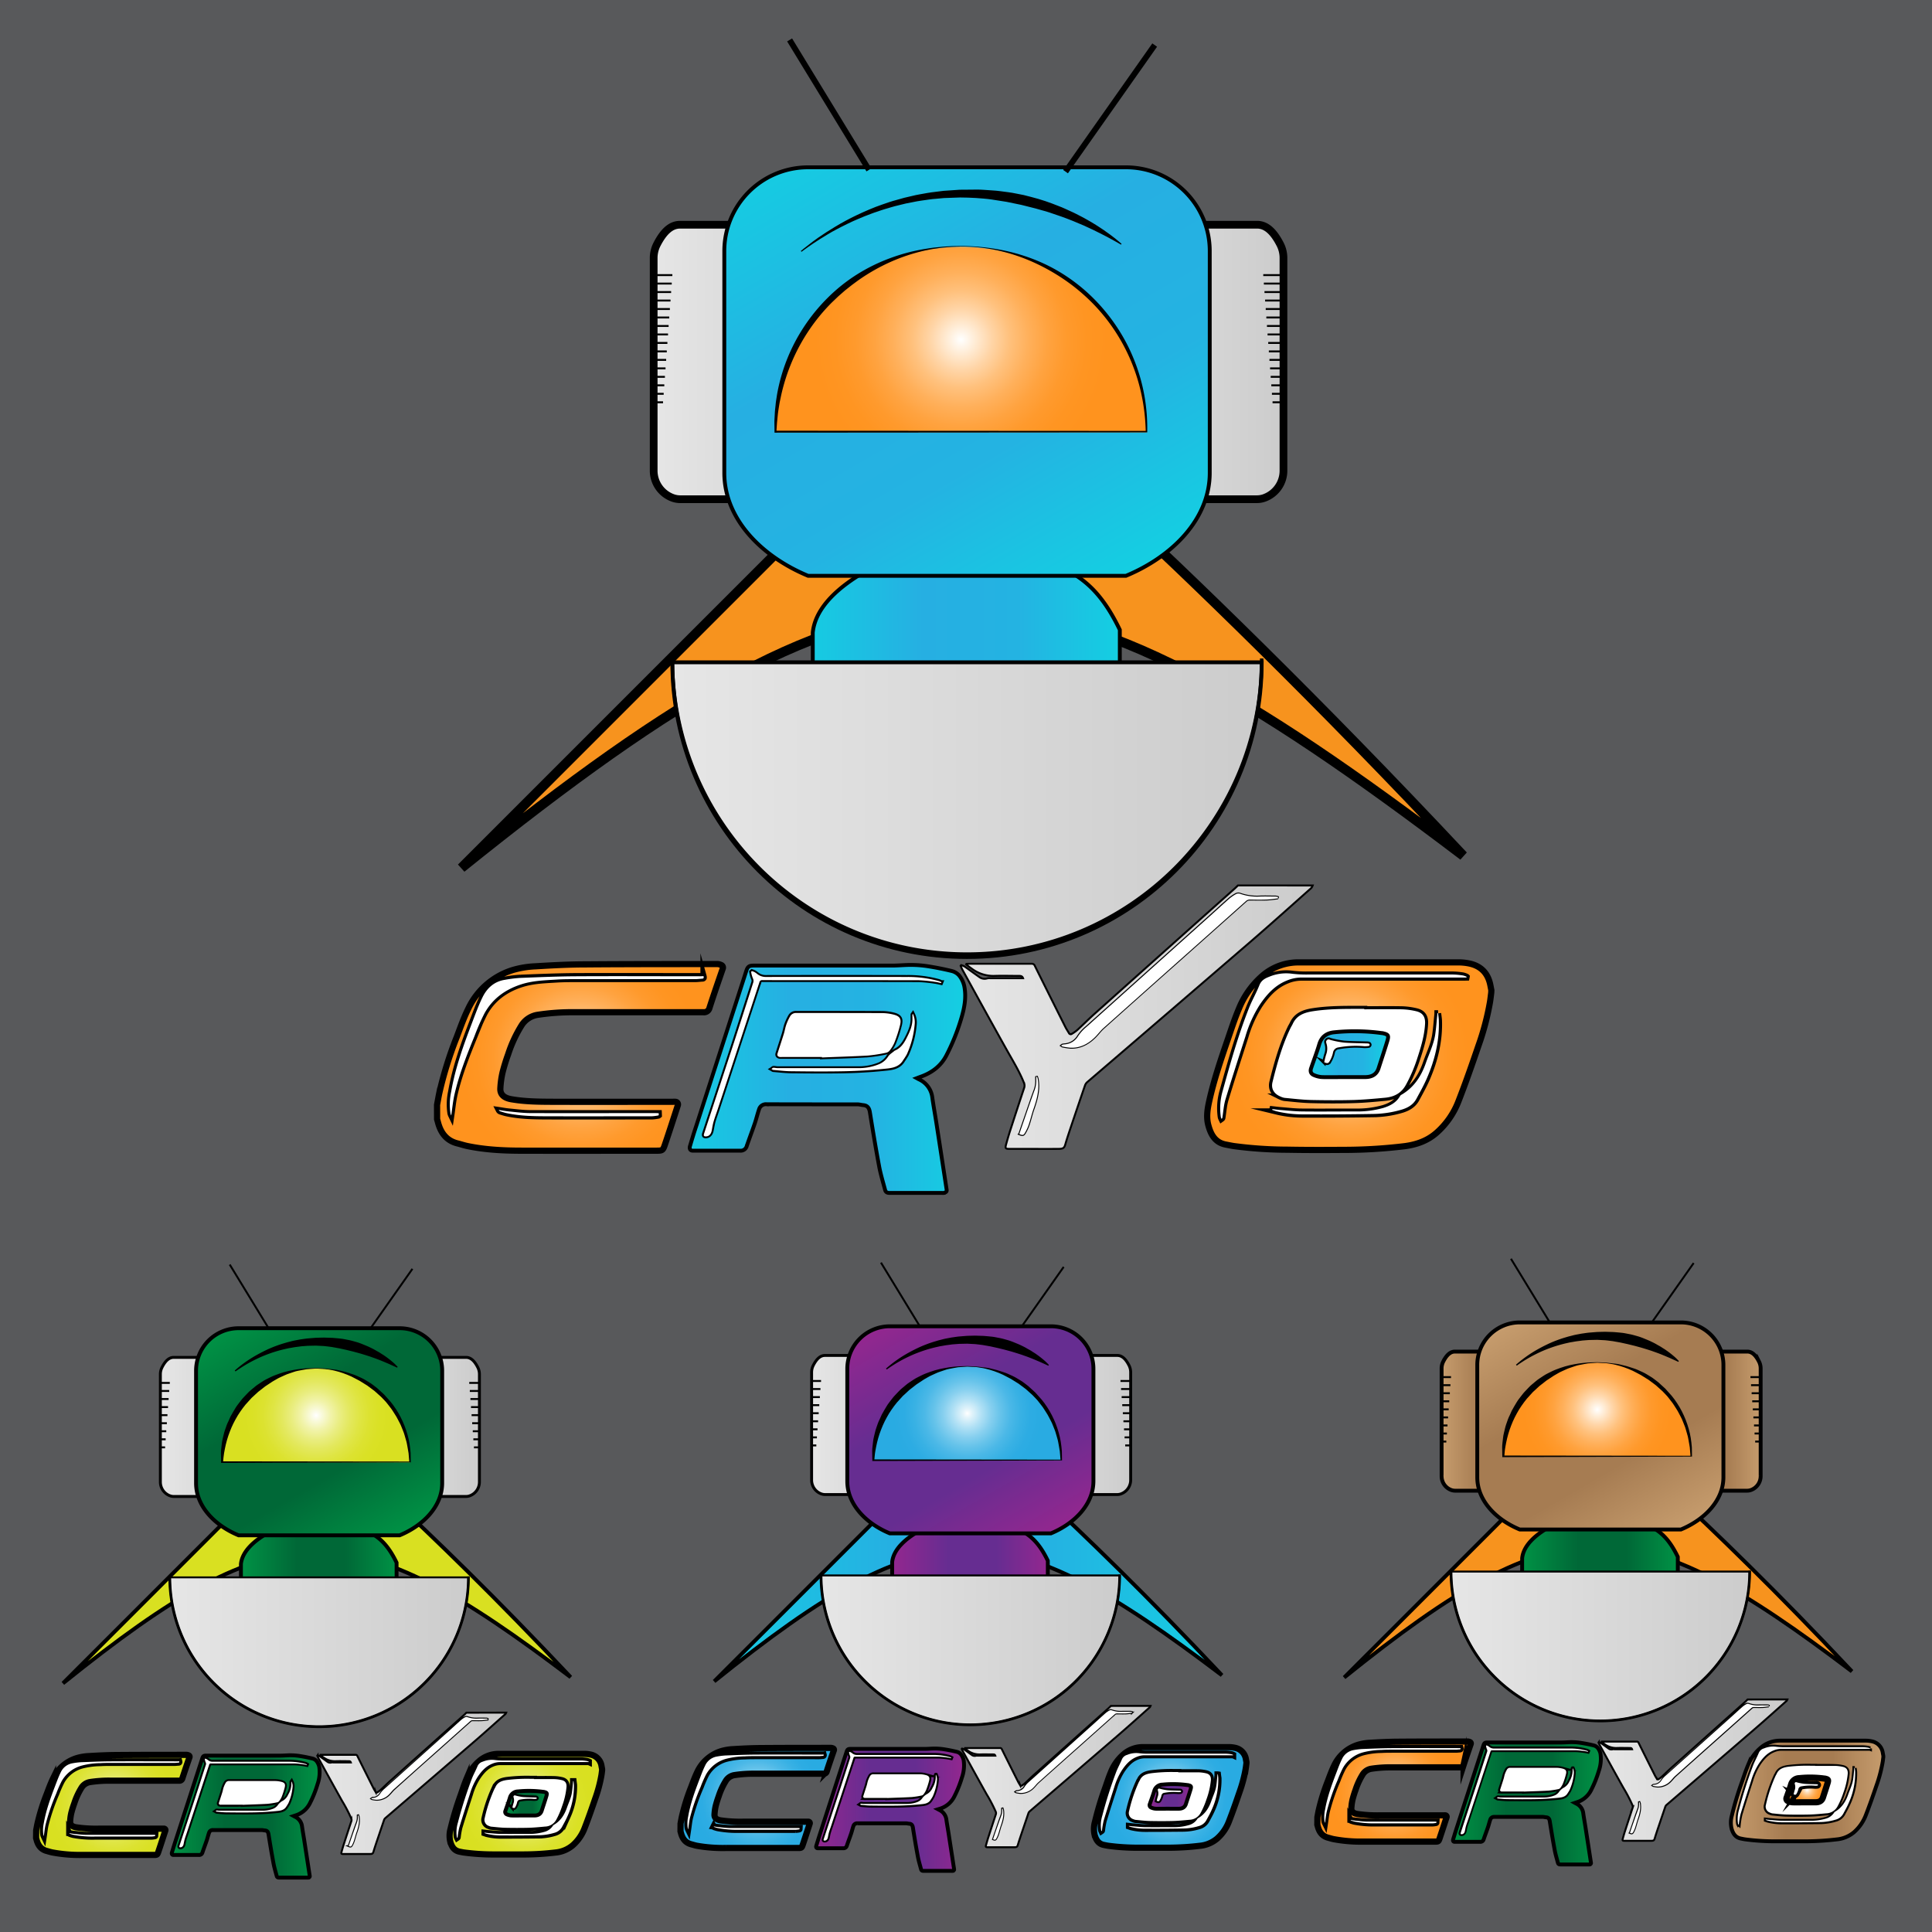 <svg xmlns="http://www.w3.org/2000/svg" xmlns:xlink="http://www.w3.org/1999/xlink" viewBox="0 0 999.76 999.76"><defs><style>.cls-1{fill:#58595b;}.cls-10,.cls-11,.cls-12,.cls-13,.cls-14,.cls-15,.cls-16,.cls-17,.cls-18,.cls-2,.cls-20,.cls-21,.cls-22,.cls-23,.cls-24,.cls-25,.cls-26,.cls-28,.cls-29,.cls-3,.cls-30,.cls-31,.cls-32,.cls-33,.cls-34,.cls-36,.cls-37,.cls-38,.cls-39,.cls-4,.cls-41,.cls-42,.cls-43,.cls-44,.cls-45,.cls-46,.cls-47,.cls-48,.cls-49,.cls-5,.cls-50,.cls-51,.cls-52,.cls-53,.cls-54,.cls-55,.cls-56,.cls-6,.cls-7,.cls-8{stroke:#000;stroke-miterlimit:10;}.cls-2,.cls-7{stroke-width:4px;}.cls-2{fill:url(#linear-gradient);}.cls-29,.cls-3{fill:#f7931e;}.cls-3{stroke-width:5px;}.cls-11,.cls-13,.cls-14,.cls-18,.cls-21,.cls-22,.cls-26,.cls-28,.cls-29,.cls-30,.cls-33,.cls-34,.cls-39,.cls-4,.cls-41,.cls-42,.cls-45,.cls-5,.cls-50,.cls-51,.cls-55,.cls-56,.cls-8{stroke-width:2px;}.cls-4{fill:url(#linear-gradient-2);}.cls-5{fill:url(#linear-gradient-3);}.cls-6{fill:url(#linear-gradient-4);}.cls-7{fill:url(#linear-gradient-5);}.cls-8{fill:url(#linear-gradient-6);}.cls-9{fill:url(#Summer);}.cls-10{fill:none;}.cls-12,.cls-17,.cls-20,.cls-25{stroke-width:1.5px;}.cls-12{fill:url(#linear-gradient-7);}.cls-13{fill:#d9e021;}.cls-14{fill:url(#linear-gradient-8);}.cls-15{fill:url(#linear-gradient-9);}.cls-16{fill:url(#linear-gradient-10);}.cls-17{fill:url(#linear-gradient-11);}.cls-18{fill:url(#linear-gradient-12);}.cls-19{fill:url(#radial-gradient);}.cls-20{fill:url(#linear-gradient-13);}.cls-21{fill:url(#linear-gradient-14);}.cls-22{fill:url(#linear-gradient-15);}.cls-23{fill:url(#linear-gradient-16);}.cls-24{fill:url(#linear-gradient-17);}.cls-25{fill:url(#linear-gradient-18);}.cls-26{fill:url(#linear-gradient-19);}.cls-27{fill:url(#radial-gradient-2);}.cls-28{fill:url(#linear-gradient-20);}.cls-30{fill:url(#linear-gradient-21);}.cls-31{fill:url(#linear-gradient-22);}.cls-32{fill:url(#linear-gradient-23);}.cls-33{fill:url(#linear-gradient-24);}.cls-34{fill:url(#linear-gradient-25);}.cls-35{fill:url(#Summer-2);}.cls-36,.cls-37,.cls-43,.cls-46,.cls-47,.cls-48,.cls-52,.cls-53{stroke-width:3.21px;}.cls-36{fill:url(#Summer-3);}.cls-37{fill:url(#Summer-4);}.cls-38{fill:url(#linear-gradient-26);}.cls-39{fill:url(#linear-gradient-27);}.cls-40{fill:#fff;}.cls-41{fill:url(#linear-gradient-28);}.cls-42{fill:url(#linear-gradient-29);}.cls-43{fill:url(#Summer-5);}.cls-44{fill:url(#linear-gradient-30);}.cls-45{fill:url(#linear-gradient-31);}.cls-46{fill:url(#Summer-6);}.cls-47{fill:url(#radial-gradient-3);}.cls-48{fill:url(#radial-gradient-4);}.cls-49{fill:url(#linear-gradient-32);}.cls-50{fill:url(#linear-gradient-33);}.cls-51{fill:url(#linear-gradient-34);}.cls-52{fill:url(#radial-gradient-5);}.cls-53{fill:url(#radial-gradient-6);}.cls-54{fill:url(#linear-gradient-35);}.cls-55{fill:url(#linear-gradient-36);}.cls-56{fill:url(#linear-gradient-37);}</style><linearGradient id="linear-gradient" x1="339.72" y1="188.56" x2="446.05" y2="188.56" gradientUnits="userSpaceOnUse"><stop offset="0" stop-color="#e6e6e6"/><stop offset="1" stop-color="#ccc"/></linearGradient><linearGradient id="linear-gradient-2" x1="421.98" y1="350.19" x2="580.88" y2="350.19" gradientUnits="userSpaceOnUse"><stop offset="0" stop-color="#16cbe2"/><stop offset="0.36" stop-color="#26afe2"/><stop offset="0.52" stop-color="#25b1e2"/><stop offset="0.67" stop-color="#24b3e2"/><stop offset="1" stop-color="#14cfe2"/></linearGradient><linearGradient id="linear-gradient-3" x1="349.35" y1="420.24" x2="654.31" y2="420.24" xlink:href="#linear-gradient"/><linearGradient id="linear-gradient-4" x1="348.95" y1="418.94" x2="654.71" y2="418.94" xlink:href="#linear-gradient"/><linearGradient id="linear-gradient-5" x1="559.21" y1="188.56" x2="665.55" y2="188.56" xlink:href="#linear-gradient"/><linearGradient id="linear-gradient-6" x1="434.66" y1="72.42" x2="570.63" y2="307.91" xlink:href="#linear-gradient-2"/><radialGradient id="Summer" cx="498.72" cy="177" r="75.9" gradientUnits="userSpaceOnUse"><stop offset="0" stop-color="#fff"/><stop offset="0.09" stop-color="#ffedd8"/><stop offset="0.21" stop-color="#ffd5a7"/><stop offset="0.33" stop-color="#ffc17d"/><stop offset="0.46" stop-color="#ffb05b"/><stop offset="0.59" stop-color="#ffa340"/><stop offset="0.72" stop-color="#ff9a2d"/><stop offset="0.86" stop-color="#ff9522"/><stop offset="1" stop-color="#ff931e"/></radialGradient><linearGradient id="linear-gradient-7" x1="84.4" y1="739.66" x2="138.29" y2="739.66" xlink:href="#linear-gradient"/><linearGradient id="linear-gradient-8" x1="126.09" y1="821.57" x2="206.61" y2="821.57" gradientUnits="userSpaceOnUse"><stop offset="0" stop-color="#009245"/><stop offset="0.36" stop-color="#006837"/><stop offset="0.52" stop-color="#006837"/><stop offset="0.67" stop-color="#006837"/><stop offset="1" stop-color="#009245"/></linearGradient><linearGradient id="linear-gradient-9" x1="89.28" y1="856.14" x2="243.83" y2="856.14" xlink:href="#linear-gradient"/><linearGradient id="linear-gradient-10" x1="89.08" y1="856.24" x2="244.03" y2="856.24" xlink:href="#linear-gradient"/><linearGradient id="linear-gradient-11" x1="195.63" y1="739.66" x2="249.52" y2="739.66" xlink:href="#linear-gradient"/><linearGradient id="linear-gradient-12" x1="132.52" y1="680.8" x2="201.42" y2="800.14" xlink:href="#linear-gradient-8"/><radialGradient id="radial-gradient" cx="164.98" cy="733.67" r="38.46" gradientUnits="userSpaceOnUse"><stop offset="0" stop-color="#fff"/><stop offset="0.08" stop-color="#f9fadb"/><stop offset="0.2" stop-color="#f1f3aa"/><stop offset="0.33" stop-color="#e9ed80"/><stop offset="0.46" stop-color="#e3e85e"/><stop offset="0.59" stop-color="#dfe543"/><stop offset="0.72" stop-color="#dce230"/><stop offset="0.86" stop-color="#dae125"/><stop offset="1" stop-color="#d9e021"/></radialGradient><linearGradient id="linear-gradient-13" x1="421.4" y1="738.66" x2="475.29" y2="738.66" xlink:href="#linear-gradient"/><linearGradient id="linear-gradient-14" x1="370.97" y1="805.97" x2="633.7" y2="805.97" xlink:href="#linear-gradient-2"/><linearGradient id="linear-gradient-15" x1="463.09" y1="820.57" x2="543.61" y2="820.57" gradientUnits="userSpaceOnUse"><stop offset="0" stop-color="#93278f"/><stop offset="0.36" stop-color="#662d91"/><stop offset="0.52" stop-color="#662d91"/><stop offset="0.67" stop-color="#662d91"/><stop offset="1" stop-color="#93278f"/></linearGradient><linearGradient id="linear-gradient-16" x1="426.28" y1="855.14" x2="580.83" y2="855.14" xlink:href="#linear-gradient"/><linearGradient id="linear-gradient-17" x1="426.08" y1="855.24" x2="581.03" y2="855.24" xlink:href="#linear-gradient"/><linearGradient id="linear-gradient-18" x1="532.63" y1="738.66" x2="586.52" y2="738.66" xlink:href="#linear-gradient"/><linearGradient id="linear-gradient-19" x1="469.52" y1="679.8" x2="538.42" y2="799.14" xlink:href="#linear-gradient-15"/><radialGradient id="radial-gradient-2" cx="501.98" cy="732.67" r="38.46" gradientUnits="userSpaceOnUse"><stop offset="0" stop-color="#fff"/><stop offset="0.06" stop-color="#e3f4fb"/><stop offset="0.19" stop-color="#b2e1f5"/><stop offset="0.32" stop-color="#88d0ef"/><stop offset="0.45" stop-color="#66c3ea"/><stop offset="0.58" stop-color="#4bb8e7"/><stop offset="0.72" stop-color="#38b1e4"/><stop offset="0.85" stop-color="#2dace3"/><stop offset="1" stop-color="#29abe2"/></radialGradient><linearGradient id="linear-gradient-20" x1="747.4" y1="736.66" x2="801.29" y2="736.66" gradientUnits="userSpaceOnUse"><stop offset="0" stop-color="#c69c6d"/><stop offset="0.36" stop-color="#a67c52"/><stop offset="0.52" stop-color="#a67c52"/><stop offset="0.67" stop-color="#a67c52"/><stop offset="1" stop-color="#c69c6d"/></linearGradient><linearGradient id="linear-gradient-21" x1="789.09" y1="818.57" x2="869.61" y2="818.57" xlink:href="#linear-gradient-8"/><linearGradient id="linear-gradient-22" x1="752.28" y1="853.14" x2="906.83" y2="853.14" xlink:href="#linear-gradient"/><linearGradient id="linear-gradient-23" x1="752.08" y1="853.24" x2="907.03" y2="853.24" xlink:href="#linear-gradient"/><linearGradient id="linear-gradient-24" x1="858.63" y1="736.66" x2="912.52" y2="736.66" xlink:href="#linear-gradient-20"/><linearGradient id="linear-gradient-25" x1="795.52" y1="677.8" x2="864.42" y2="797.14" xlink:href="#linear-gradient-20"/><radialGradient id="Summer-2" cx="827.98" cy="730.67" r="38.46" xlink:href="#Summer"/><radialGradient id="Summer-3" cx="699.59" cy="547.8" r="62.29" xlink:href="#Summer"/><radialGradient id="Summer-4" cx="301.55" cy="548.43" r="62.48" xlink:href="#Summer"/><linearGradient id="linear-gradient-26" x1="498.52" y1="527.64" x2="680.7" y2="527.64" xlink:href="#linear-gradient"/><linearGradient id="linear-gradient-27" x1="358.31" y1="559.61" x2="500.92" y2="559.61" xlink:href="#linear-gradient-2"/><linearGradient id="linear-gradient-28" x1="679.66" y1="546.76" x2="719.74" y2="546.76" xlink:href="#linear-gradient-2"/><linearGradient id="linear-gradient-29" x1="897.05" y1="928.08" x2="975.97" y2="928.08" xlink:href="#linear-gradient-20"/><radialGradient id="Summer-5" cx="722.84" cy="928.42" r="33.54" xlink:href="#Summer"/><linearGradient id="linear-gradient-30" x1="828.58" y1="917.26" x2="926.37" y2="917.26" xlink:href="#linear-gradient"/><linearGradient id="linear-gradient-31" x1="753.31" y1="934.42" x2="829.87" y2="934.42" xlink:href="#linear-gradient-8"/><radialGradient id="Summer-6" cx="936.57" cy="927.52" r="8.85" xlink:href="#Summer"/><radialGradient id="radial-gradient-3" cx="606.95" cy="931.41" r="33.44" xlink:href="#radial-gradient-2"/><radialGradient id="radial-gradient-4" cx="393.29" cy="931.75" r="33.54" xlink:href="#radial-gradient-2"/><linearGradient id="linear-gradient-32" x1="499.02" y1="920.59" x2="596.81" y2="920.59" xlink:href="#linear-gradient"/><linearGradient id="linear-gradient-33" x1="423.76" y1="937.75" x2="500.31" y2="937.75" xlink:href="#linear-gradient-15"/><linearGradient id="linear-gradient-34" x1="596.25" y1="930.85" x2="617.77" y2="930.85" xlink:href="#linear-gradient-15"/><radialGradient id="radial-gradient-5" cx="273.51" cy="934.92" r="33.44" xlink:href="#radial-gradient"/><radialGradient id="radial-gradient-6" cx="59.84" cy="935.26" r="33.54" xlink:href="#radial-gradient"/><linearGradient id="linear-gradient-35" x1="165.58" y1="924.1" x2="263.37" y2="924.1" xlink:href="#linear-gradient"/><linearGradient id="linear-gradient-36" x1="90.31" y1="941.26" x2="166.87" y2="941.26" xlink:href="#linear-gradient-8"/><linearGradient id="linear-gradient-37" x1="262.81" y1="934.36" x2="284.33" y2="934.36" xlink:href="#linear-gradient-8"/></defs><title>cryo-grey</title><g id="Layer_2" data-name="Layer 2"><rect class="cls-1" width="999.76" height="999.76"/></g><g id="Layer_1" data-name="Layer 1"><path class="cls-2" d="M353.36,259.59h67.77a25,25,0,0,0,24.92-24.92V142.46a25,25,0,0,0-24.92-24.92H353.36c-4.56,0-8.41,3.22-12,10.21a15.45,15.45,0,0,0-1.68,7V244.61a15,15,0,0,0,9.84,14.29A11.51,11.51,0,0,0,353.36,259.59Z" transform="translate(-1.42 -1.26)"/><path class="cls-3" d="M498.17,192.4l-258,258C463.31,270.82,535.76,275,758.64,444.11,607.12,282.56,498.17,192.4,498.17,192.4Z" transform="translate(-1.42 -1.26)"/><path class="cls-4" d="M559.61,413.73H443.24A21.33,21.33,0,0,1,422,392.47V328.6c2.81-27.28,52.29-42.08,47-41.94h59.33c25.63,8.16,39.42,13.29,52.57,40.52v65.29A21.33,21.33,0,0,1,559.61,413.73Z" transform="translate(-1.42 -1.26)"/><path class="cls-5" d="M654.31,344c0,84-68.27,152.48-152.48,152.48S349.35,428,349.35,344Z" transform="translate(-1.42 -1.26)"/><path class="cls-6" d="M501.83,495.38A152.61,152.61,0,0,1,348.95,342.5h.8c0,84,68.22,152.08,152.08,152.08S653.91,426.5,653.91,342.5h.8A152.61,152.61,0,0,1,501.83,495.38Z" transform="translate(-1.42 -1.26)"/><path class="cls-7" d="M651.9,259.59H584.13a25,25,0,0,1-24.92-24.92V142.46a25,25,0,0,1,24.92-24.92H651.9c4.56,0,8.41,3.22,12,10.21a15.45,15.45,0,0,1,1.68,7V244.61a15,15,0,0,1-9.84,14.29A11.51,11.51,0,0,1,651.9,259.59Z" transform="translate(-1.42 -1.26)"/><path class="cls-8" d="M584.09,299.22H419.57c-23.93-9.94-43.34-29.34-43.34-53.28V131.18a43.34,43.34,0,0,1,43.34-43.34H584.09a43.34,43.34,0,0,1,43.34,43.34V245.94C627.43,269.88,608,289.28,584.09,299.22Z" transform="translate(-1.42 -1.26)"/><path class="cls-9" d="M402.71,225c0-54,43-96,96-96s96,42,96,96Z" transform="translate(-1.42 -1.26)"/><path d="M402.22,225.14l-.07-5.22c0-1.58.14-3.16.21-4.75s.3-3.16.44-4.74.45-3.14.67-4.72a92.84,92.84,0,0,1,14-35.35,94,94,0,0,1,12.11-14.84,87.81,87.81,0,0,1,14.92-12,92.17,92.17,0,0,1,17.08-8.5,97.22,97.22,0,0,1,18.33-4.92c1.56-.23,3.12-.51,4.68-.7l4.71-.48,4.72-.3,4.72-.07a111.22,111.22,0,0,1,18.8,1.68,97.9,97.9,0,0,1,18.26,5,87.83,87.83,0,0,1,16.93,8.63,91.36,91.36,0,0,1,14.74,12,96.34,96.34,0,0,1,12,14.74,92.17,92.17,0,0,1,8.82,16.85,93.71,93.71,0,0,1,5.27,18.25,95.76,95.76,0,0,1,1.52,18.85V225h-.38Zm1-1,191.48.11-.39.39a102.24,102.24,0,0,0-2.09-18.63,96.1,96.1,0,0,0-14.37-34.28A94.37,94.37,0,0,0,566,157.37a98.43,98.43,0,0,0-14.42-11.82,105.26,105.26,0,0,0-16.35-9,94.27,94.27,0,0,0-17.84-5.78,88.24,88.24,0,0,0-18.71-1.95L494,129l-4.69.38c-1.56.17-3.11.44-4.66.65s-3.08.59-4.62.88a94.88,94.88,0,0,0-17.77,5.89,99.48,99.48,0,0,0-16.2,9.16c-1.26.89-2.5,1.83-3.75,2.74l-3.64,2.88-3.49,3.06-3.35,3.2a96.88,96.88,0,0,0-11.77,14.31,98,98,0,0,0-8.85,16.3,100.06,100.06,0,0,0-5.64,17.73c-.3,1.53-.66,3-.91,4.58s-.5,3.08-.69,4.62l-.47,4.65Z" transform="translate(-1.42 -1.26)"/><line class="cls-10" x1="338.3" y1="142.36" x2="347.93" y2="142.36"/><line class="cls-10" x1="338.3" y1="146.74" x2="347.61" y2="146.74"/><line class="cls-10" x1="338.3" y1="151.13" x2="347.29" y2="151.13"/><line class="cls-10" x1="338.3" y1="155.52" x2="346.97" y2="155.52"/><line class="cls-10" x1="338.3" y1="159.91" x2="346.65" y2="159.91"/><line class="cls-10" x1="338.3" y1="164.29" x2="346.32" y2="164.29"/><line class="cls-10" x1="338.3" y1="168.68" x2="346" y2="168.68"/><line class="cls-10" x1="338.3" y1="173.07" x2="345.68" y2="173.07"/><line class="cls-10" x1="338.3" y1="177.46" x2="345.36" y2="177.46"/><line class="cls-10" x1="338.3" y1="181.84" x2="345.04" y2="181.84"/><line class="cls-10" x1="338.3" y1="186.23" x2="344.72" y2="186.23"/><line class="cls-10" x1="338.3" y1="190.62" x2="344.4" y2="190.62"/><line class="cls-10" x1="338.3" y1="195" x2="344.08" y2="195"/><line class="cls-10" x1="338.3" y1="199.39" x2="343.76" y2="199.39"/><line class="cls-10" x1="338.3" y1="203.78" x2="343.44" y2="203.78"/><line class="cls-10" x1="338.3" y1="208.17" x2="343.11" y2="208.17"/><line class="cls-10" x1="663.33" y1="142.36" x2="653.7" y2="142.36"/><line class="cls-10" x1="663.33" y1="146.74" x2="654.02" y2="146.74"/><line class="cls-10" x1="663.33" y1="151.13" x2="654.34" y2="151.13"/><line class="cls-10" x1="663.33" y1="155.52" x2="654.66" y2="155.52"/><line class="cls-10" x1="663.33" y1="159.91" x2="654.98" y2="159.91"/><line class="cls-10" x1="663.33" y1="164.29" x2="655.3" y2="164.29"/><line class="cls-10" x1="663.33" y1="168.68" x2="655.62" y2="168.68"/><line class="cls-10" x1="663.33" y1="173.07" x2="655.94" y2="173.07"/><line class="cls-10" x1="663.33" y1="177.46" x2="656.27" y2="177.46"/><line class="cls-10" x1="663.33" y1="181.84" x2="656.59" y2="181.84"/><line class="cls-10" x1="663.33" y1="186.23" x2="656.91" y2="186.23"/><line class="cls-10" x1="663.33" y1="190.62" x2="657.23" y2="190.62"/><line class="cls-10" x1="663.33" y1="195" x2="657.55" y2="195"/><line class="cls-10" x1="663.33" y1="199.39" x2="657.87" y2="199.39"/><line class="cls-10" x1="663.33" y1="203.78" x2="658.19" y2="203.78"/><line class="cls-10" x1="663.33" y1="208.17" x2="658.51" y2="208.17"/><rect class="cls-11" x="430.05" y="17.15" width="1" height="76.78" transform="translate(32.73 231.26) rotate(-31.41)"/><rect class="cls-11" x="536.8" y="56.82" width="78.12" height="1" transform="translate(196.06 493.92) rotate(-54.85)"/><path d="M415.81,131.15l1.55-1.27c1-.82,2.51-2,4.48-3.48s4.38-3.17,7.24-5c1.43-.92,3-1.87,4.61-2.86s3.38-2,5.25-3l2.84-1.5,3-1.46c2-1,4.2-1.91,6.4-2.88s4.54-1.81,6.93-2.66,4.84-1.68,7.4-2.35l3.84-1.08,3.94-.92c2.63-.68,5.36-1.07,8.08-1.58,1.36-.28,2.75-.38,4.13-.58s2.72-.36,4.23-.52l8.31-.57c2.83-.06,5.68,0,8.52-.07s5.61.3,8.4.43,5.52.6,8.23.93,5.35,1,8,1.47c2.57.68,5.12,1.26,7.57,2s4.83,1.5,7.1,2.38l3.35,1.3c1.1.42,2.18.85,3.22,1.33,2.07,1,4.11,1.81,6,2.8s3.7,1.86,5.36,2.84,3.27,1.83,4.7,2.78,2.8,1.77,4,2.62,2.33,1.62,3.31,2.36c2,1.45,3.47,2.68,4.48,3.52l1.53,1.31-.29.41-1.74-1c-1.14-.63-2.79-1.59-4.94-2.72-1.06-.59-2.25-1.2-3.56-1.85s-2.7-1.37-4.22-2.09c-3-1.47-6.49-3-10.3-4.54s-8-3.05-12.48-4.5c-1.11-.4-2.27-.67-3.42-1l-3.51-1L530,107.3l-7.63-1.58c-2.6-.38-5.23-.86-7.89-1.24s-5.38-.57-8.09-.77-5.41-.2-8.14-.26l-8.33.29c-1.24.09-2.69.25-4,.37s-2.71.2-4,.43c-2.67.42-5.34.7-7.93,1.28l-3.88.76-3.79.93c-2.52.57-4.93,1.37-7.32,2.05-1.2.34-2.34.79-3.5,1.17s-2.3.75-3.4,1.19c-2.21.86-4.38,1.64-6.42,2.56l-3,1.31-2.86,1.36c-1.89.86-3.62,1.84-5.31,2.69s-3.23,1.78-4.68,2.63c-2.9,1.73-5.39,3.3-7.4,4.65s-3.56,2.46-4.62,3.23l-1.61,1.19Z" transform="translate(-1.42 -1.26)"/><path class="cls-12" d="M91.32,775.65h34.34A12.67,12.67,0,0,0,138.29,763V716.3a12.67,12.67,0,0,0-12.63-12.63H91.32c-2.31,0-4.26,1.63-6.06,5.17a7.83,7.83,0,0,0-.85,3.54v55.68a7.62,7.62,0,0,0,5,7.24A5.83,5.83,0,0,0,91.32,775.65Z" transform="translate(-1.42 -1.26)"/><path class="cls-13" d="M164.7,741.61,34,872.33c113.06-91,149.78-88.85,262.73-3.17C219.91,787.3,164.7,741.61,164.7,741.61Z" transform="translate(-1.42 -1.26)"/><path class="cls-14" d="M195.84,853.77h-59A10.81,10.81,0,0,1,126.09,843V810.62c1.42-13.82,26.5-21.32,23.82-21.25H180c13,4.14,20,6.74,26.64,20.53V843A10.81,10.81,0,0,1,195.84,853.77Z" transform="translate(-1.42 -1.26)"/><path class="cls-15" d="M243.83,817.5a77.27,77.27,0,1,1-154.54,0Z" transform="translate(-1.42 -1.26)"/><path class="cls-16" d="M166.56,895A77.38,77.38,0,0,1,89.08,817.5h.41a77.07,77.07,0,0,0,154.14,0H244A77.38,77.38,0,0,1,166.56,895Z" transform="translate(-1.42 -1.26)"/><path class="cls-17" d="M242.61,775.65H208.26A12.67,12.67,0,0,1,195.63,763V716.3a12.67,12.67,0,0,1,12.63-12.63h34.34c2.31,0,4.26,1.63,6.06,5.17a7.83,7.83,0,0,1,.85,3.54v55.68a7.62,7.62,0,0,1-5,7.24A5.83,5.83,0,0,1,242.61,775.65Z" transform="translate(-1.42 -1.26)"/><path class="cls-18" d="M208.24,795.74H124.87c-12.13-5-22-14.87-22-27V710.58a22,22,0,0,1,22-22h83.37a22,22,0,0,1,22,22v58.16C230.2,780.87,220.37,790.7,208.24,795.74Z" transform="translate(-1.42 -1.26)"/><path class="cls-19" d="M116.33,758a48.65,48.65,0,0,1,97.3,0Z" transform="translate(-1.42 -1.26)"/><path d="M115.83,757.94c0-1.6-.08-3.19-.08-4.79s.31-3.25.46-4.89.66-3.19,1-4.8,1-3.11,1.5-4.68c.25-.78.65-1.51,1-2.26l1-2.24c.76-1.46,1.65-2.84,2.47-4.27s1.93-2.66,2.91-4,2.21-2.44,3.31-3.67,2.45-2.2,3.69-3.28,2.67-1.92,4-2.82,2.87-1.6,4.33-2.33,3-1.27,4.54-1.82,3.11-1,4.67-1.36,3.17-.64,4.75-.89,3.19-.37,4.78-.52l4.79-.15,4.78.22c1.59.15,3.17.42,4.77.57s3.14.64,4.72,1,3.08.94,4.63,1.41,3,1.23,4.48,1.88,2.84,1.57,4.24,2.4,2.64,1.9,3.94,2.87l3.61,3.29c1.09,1.21,2.2,2.39,3.26,3.63s2,2.59,2.89,3.93,1.72,2.76,2.46,4.21,1.41,2.93,2,4.44,1.11,3.05,1.55,4.61.8,3.14,1.06,4.73.42,3.21.56,4.81l.08,4.65V758h-.4l-97.79.29Zm1.06-.47,96.74.11-.39.39-.4-4.72c-.23-1.56-.55-3.1-.81-4.65s-.83-3-1.22-4.55-1.1-2.94-1.63-4.4-1.38-2.81-2.06-4.21-1.63-2.66-2.43-4-1.87-2.5-2.79-3.76-2.1-2.31-3.15-3.46l-3.48-3.13c-1.27-.91-2.5-1.87-3.75-2.8l-4-2.49c-1.4-.7-2.75-1.5-4.17-2.18s-2.9-1.24-4.38-1.78-3-.94-4.56-1.33-3.12-.57-4.69-.81l-4.77-.25-4.75.33c-1.57.24-3.12.58-4.68.86s-3,.94-4.53,1.4-2.9,1.22-4.34,1.83-2.74,1.51-4.11,2.24l-3.88,2.56c-1.22,1-2.42,1.93-3.65,2.85l-3.4,3.14c-1,1.14-2.1,2.26-3.1,3.42s-1.87,2.45-2.77,3.7-1.67,2.59-2.42,3.94-1.45,2.73-2.06,4.15-1.17,2.87-1.68,4.34-.92,3-1.29,4.48-.63,3-.92,4.57S117.06,756.05,116.89,757.46Z" transform="translate(-1.42 -1.26)"/><line class="cls-10" x1="82.98" y1="715.62" x2="87.87" y2="715.62"/><line class="cls-10" x1="82.98" y1="719.79" x2="87.56" y2="719.79"/><line class="cls-10" x1="82.98" y1="723.96" x2="87.26" y2="723.96"/><line class="cls-10" x1="82.98" y1="728.13" x2="86.95" y2="728.13"/><line class="cls-10" x1="82.98" y1="732.3" x2="86.65" y2="732.3"/><line class="cls-10" x1="82.98" y1="736.47" x2="86.34" y2="736.47"/><line class="cls-10" x1="82.98" y1="740.63" x2="86.04" y2="740.63"/><line class="cls-10" x1="82.98" y1="744.8" x2="85.73" y2="744.8"/><line class="cls-10" x1="82.98" y1="748.97" x2="85.43" y2="748.97"/><line class="cls-10" x1="247.7" y1="715.62" x2="242.82" y2="715.62"/><line class="cls-10" x1="247.7" y1="719.79" x2="243.12" y2="719.79"/><line class="cls-10" x1="247.7" y1="723.96" x2="243.43" y2="723.96"/><line class="cls-10" x1="247.7" y1="728.13" x2="243.73" y2="728.13"/><line class="cls-10" x1="247.7" y1="732.3" x2="244.04" y2="732.3"/><line class="cls-10" x1="247.7" y1="736.47" x2="244.34" y2="736.47"/><line class="cls-10" x1="247.7" y1="740.63" x2="244.65" y2="740.63"/><line class="cls-10" x1="247.7" y1="744.8" x2="244.95" y2="744.8"/><line class="cls-10" x1="247.7" y1="748.97" x2="245.26" y2="748.97"/><line class="cls-10" x1="118.88" y1="654.38" x2="139.15" y2="687.59"/><line class="cls-10" x1="191.87" y1="687.19" x2="213.43" y2="656.59"/><path d="M122.89,710.47l.77-.66c.5-.43,1.25-1.06,2.23-1.82s2.19-1.66,3.63-2.64,3.09-2,5-3.06,3.95-2.1,6.19-3.11a66.25,66.25,0,0,1,7.28-2.7l2-.59,2-.51c1.34-.38,2.74-.59,4.14-.87.7-.15,1.41-.22,2.12-.33s1.36-.2,2.2-.3l4.21-.34c1.45-.06,2.94-.08,4.41-.12l4.33.14c1.43.11,2.85.24,4.26.39s2.76.47,4.11.72,2.64.65,3.9,1,2.48.81,3.64,1.29,2.29.92,3.35,1.43,2.08,1,3,1.55,1.86,1,2.7,1.57,1.64,1,2.35,1.54a43.65,43.65,0,0,1,3.61,2.78c1,.81,1.68,1.5,2.16,2l.72.74-.29.41-3.55-1.61c-.56-.26-1.18-.53-1.86-.81s-1.4-.61-2.19-.92c-1.56-.66-3.34-1.33-5.28-2-1-.38-2-.68-3-1s-2.15-.67-3.26-1l-3.47-.95-3.64-.89-3.79-.83-3.92-.7c-1.33-.16-2.68-.35-4-.47l-4-.21-4.22.09-2,.15c-.68.07-1.36.08-2,.19-1.34.19-2.68.32-4,.58l-2,.34-1.91.43a71,71,0,0,0-7.18,2.06c-2.25.79-4.36,1.62-6.25,2.5s-3.61,1.75-5.1,2.58-2.76,1.61-3.79,2.27-1.83,1.2-2.37,1.57l-.83.58Z" transform="translate(-1.42 -1.26)"/><path class="cls-20" d="M428.32,774.65h34.34A12.67,12.67,0,0,0,475.29,762V715.3a12.67,12.67,0,0,0-12.63-12.63H428.32c-2.31,0-4.26,1.63-6.06,5.17a7.83,7.83,0,0,0-.85,3.54v55.68a7.62,7.62,0,0,0,5,7.24A5.83,5.83,0,0,0,428.32,774.65Z" transform="translate(-1.42 -1.26)"/><path class="cls-21" d="M501.7,740.61,371,871.33c113.06-91,149.78-88.85,262.73-3.17C556.91,786.3,501.7,740.61,501.7,740.61Z" transform="translate(-1.42 -1.26)"/><path class="cls-22" d="M532.84,852.77h-59A10.81,10.81,0,0,1,463.09,842V809.62c1.42-13.82,26.5-21.32,23.82-21.25H517c13,4.14,20,6.74,26.64,20.53V842A10.81,10.81,0,0,1,532.84,852.77Z" transform="translate(-1.42 -1.26)"/><path class="cls-23" d="M580.83,816.5a77.27,77.27,0,0,1-154.54,0Z" transform="translate(-1.42 -1.26)"/><path class="cls-24" d="M503.56,894a77.38,77.38,0,0,1-77.48-77.48h.41a77.07,77.07,0,0,0,154.14,0H581A77.38,77.38,0,0,1,503.56,894Z" transform="translate(-1.42 -1.26)"/><path class="cls-25" d="M579.61,774.65H545.26A12.67,12.67,0,0,1,532.63,762V715.3a12.67,12.67,0,0,1,12.63-12.63h34.34c2.31,0,4.26,1.63,6.06,5.17a7.83,7.83,0,0,1,.85,3.54v55.68a7.62,7.62,0,0,1-5,7.24A5.83,5.83,0,0,1,579.61,774.65Z" transform="translate(-1.42 -1.26)"/><path class="cls-26" d="M545.24,794.74H461.87c-12.13-5-22-14.87-22-27V709.58a22,22,0,0,1,22-22h83.37a22,22,0,0,1,22,22v58.16C567.2,779.87,557.37,789.7,545.24,794.74Z" transform="translate(-1.42 -1.26)"/><path class="cls-27" d="M453.33,757a48.65,48.65,0,0,1,97.3,0Z" transform="translate(-1.42 -1.26)"/><path d="M452.83,756.94c0-1.6-.08-3.19-.08-4.79s.31-3.25.46-4.89.66-3.19,1-4.8,1-3.11,1.5-4.68c.25-.78.65-1.51,1-2.26l1-2.24c.76-1.46,1.65-2.84,2.47-4.27s1.93-2.66,2.91-4,2.21-2.44,3.31-3.67,2.45-2.2,3.69-3.28,2.67-1.92,4-2.82,2.87-1.6,4.33-2.33,3-1.27,4.54-1.82,3.11-1,4.67-1.36,3.17-.64,4.75-.89,3.19-.37,4.78-.52l4.79-.15,4.78.22c1.59.15,3.17.42,4.77.57s3.14.64,4.72,1,3.08.94,4.63,1.41,3,1.23,4.48,1.88,2.84,1.57,4.24,2.4,2.64,1.9,3.94,2.87l3.61,3.29c1.09,1.21,2.2,2.39,3.26,3.63s2,2.59,2.89,3.93,1.72,2.76,2.46,4.21,1.41,2.93,2,4.44,1.11,3.05,1.55,4.61.8,3.14,1.06,4.73.42,3.21.56,4.81l.08,4.65V757h-.4l-97.79.29Zm1.06-.47,96.74.11-.39.39-.4-4.72c-.23-1.56-.55-3.1-.81-4.65s-.83-3-1.22-4.55-1.1-2.94-1.63-4.4-1.38-2.81-2.06-4.21-1.63-2.66-2.43-4-1.87-2.5-2.79-3.76-2.1-2.31-3.15-3.46l-3.48-3.13c-1.27-.91-2.5-1.87-3.75-2.8l-4-2.49c-1.4-.7-2.75-1.5-4.17-2.18s-2.9-1.24-4.38-1.78-3-.94-4.56-1.33-3.12-.57-4.69-.81l-4.77-.25-4.75.33c-1.57.24-3.12.58-4.68.86s-3,.94-4.53,1.4-2.9,1.22-4.34,1.83-2.74,1.51-4.11,2.24l-3.88,2.56c-1.22,1-2.42,1.93-3.65,2.85l-3.4,3.14c-1,1.14-2.1,2.26-3.1,3.42s-1.87,2.45-2.77,3.7-1.67,2.59-2.42,3.94-1.45,2.73-2.06,4.15-1.17,2.87-1.68,4.34-.92,3-1.29,4.48-.63,3-.92,4.57S454.06,755.05,453.89,756.46Z" transform="translate(-1.42 -1.26)"/><line class="cls-10" x1="419.98" y1="714.62" x2="424.87" y2="714.62"/><line class="cls-10" x1="419.98" y1="718.79" x2="424.56" y2="718.79"/><line class="cls-10" x1="419.98" y1="722.96" x2="424.26" y2="722.96"/><line class="cls-10" x1="419.98" y1="727.13" x2="423.95" y2="727.13"/><line class="cls-10" x1="419.98" y1="731.3" x2="423.65" y2="731.3"/><line class="cls-10" x1="419.98" y1="735.47" x2="423.34" y2="735.47"/><line class="cls-10" x1="419.98" y1="739.63" x2="423.04" y2="739.63"/><line class="cls-10" x1="419.98" y1="743.8" x2="422.73" y2="743.8"/><line class="cls-10" x1="419.98" y1="747.97" x2="422.43" y2="747.97"/><line class="cls-10" x1="584.7" y1="714.62" x2="579.82" y2="714.62"/><line class="cls-10" x1="584.7" y1="718.79" x2="580.12" y2="718.79"/><line class="cls-10" x1="584.7" y1="722.96" x2="580.43" y2="722.96"/><line class="cls-10" x1="584.7" y1="727.13" x2="580.73" y2="727.13"/><line class="cls-10" x1="584.7" y1="731.3" x2="581.04" y2="731.3"/><line class="cls-10" x1="584.7" y1="735.47" x2="581.34" y2="735.47"/><line class="cls-10" x1="584.7" y1="739.63" x2="581.65" y2="739.63"/><line class="cls-10" x1="584.7" y1="743.8" x2="581.95" y2="743.8"/><line class="cls-10" x1="584.7" y1="747.97" x2="582.26" y2="747.97"/><line class="cls-10" x1="455.88" y1="653.38" x2="476.15" y2="686.59"/><line class="cls-10" x1="528.87" y1="686.19" x2="550.43" y2="655.59"/><path d="M459.89,709.47l.77-.66c.5-.43,1.25-1.06,2.23-1.82s2.19-1.66,3.63-2.64,3.09-2,5-3.06,3.95-2.1,6.19-3.11a66.25,66.25,0,0,1,7.28-2.7l2-.59,2-.51c1.34-.38,2.74-.59,4.14-.87.7-.15,1.41-.22,2.12-.33s1.36-.2,2.2-.3l4.21-.34c1.45-.06,2.94-.08,4.41-.12l4.33.14c1.43.11,2.85.24,4.26.39s2.76.47,4.11.72,2.64.65,3.9,1,2.48.81,3.64,1.29,2.29.92,3.35,1.43,2.08,1,3,1.55,1.86,1,2.7,1.57,1.64,1,2.35,1.54a43.65,43.65,0,0,1,3.61,2.78c1,.81,1.68,1.5,2.16,2l.72.74-.29.41-3.55-1.61c-.56-.26-1.18-.53-1.86-.81s-1.4-.61-2.19-.92c-1.56-.66-3.34-1.33-5.28-2-1-.38-2-.68-3-1s-2.15-.67-3.26-1l-3.47-.95-3.64-.89-3.79-.83-3.92-.7c-1.33-.16-2.68-.35-4-.47l-4-.21-4.22.09-2,.15c-.68.07-1.36.08-2,.19-1.34.19-2.68.32-4,.58l-2,.34-1.91.43a71,71,0,0,0-7.18,2.06c-2.25.79-4.36,1.62-6.25,2.5s-3.61,1.75-5.1,2.58-2.76,1.61-3.79,2.27-1.83,1.2-2.37,1.57l-.83.58Z" transform="translate(-1.42 -1.26)"/><path class="cls-28" d="M754.32,772.65h34.34A12.67,12.67,0,0,0,801.29,760V713.3a12.67,12.67,0,0,0-12.63-12.63H754.32c-2.31,0-4.26,1.63-6.06,5.17a7.83,7.83,0,0,0-.85,3.54v55.68a7.62,7.62,0,0,0,5,7.24A5.83,5.83,0,0,0,754.32,772.65Z" transform="translate(-1.42 -1.26)"/><path class="cls-29" d="M827.7,738.61,697,869.33c113.06-91,149.78-88.85,262.73-3.17C882.91,784.3,827.7,738.61,827.7,738.61Z" transform="translate(-1.42 -1.26)"/><path class="cls-30" d="M858.84,850.77h-59A10.81,10.81,0,0,1,789.09,840V807.62c1.42-13.82,26.5-21.32,23.82-21.25H843c13,4.14,20,6.74,26.64,20.53V840A10.81,10.81,0,0,1,858.84,850.77Z" transform="translate(-1.42 -1.26)"/><path class="cls-31" d="M906.83,814.5a77.27,77.27,0,0,1-154.54,0Z" transform="translate(-1.42 -1.26)"/><path class="cls-32" d="M829.56,892a77.38,77.38,0,0,1-77.48-77.48h.41a77.07,77.07,0,0,0,154.14,0H907A77.38,77.38,0,0,1,829.56,892Z" transform="translate(-1.42 -1.26)"/><path class="cls-33" d="M905.61,772.65H871.26A12.67,12.67,0,0,1,858.63,760V713.3a12.67,12.67,0,0,1,12.63-12.63h34.34c2.31,0,4.26,1.63,6.06,5.17a7.83,7.83,0,0,1,.85,3.54v55.68a7.62,7.62,0,0,1-5,7.24A5.83,5.83,0,0,1,905.61,772.65Z" transform="translate(-1.42 -1.26)"/><path class="cls-34" d="M871.24,792.74H787.87c-12.13-5-22-14.87-22-27V707.58a22,22,0,0,1,22-22h83.37a22,22,0,0,1,22,22v58.16C893.2,777.87,883.37,787.7,871.24,792.74Z" transform="translate(-1.42 -1.26)"/><path class="cls-35" d="M779.33,755a48.65,48.65,0,1,1,97.3,0Z" transform="translate(-1.42 -1.26)"/><path d="M778.83,754.94c0-1.6-.08-3.19-.08-4.79s.31-3.25.46-4.89.66-3.19,1-4.8,1-3.11,1.5-4.68c.25-.78.65-1.51,1-2.26l1-2.24c.76-1.46,1.65-2.84,2.47-4.27s1.93-2.66,2.91-4,2.21-2.44,3.31-3.67,2.45-2.2,3.69-3.28,2.67-1.92,4-2.82,2.87-1.6,4.33-2.33,3-1.27,4.54-1.82,3.11-1,4.67-1.36,3.17-.64,4.75-.89,3.19-.37,4.78-.52l4.79-.15,4.78.22c1.59.15,3.17.42,4.77.57s3.14.64,4.72,1,3.08.94,4.63,1.41,3,1.23,4.48,1.88,2.84,1.57,4.24,2.4,2.64,1.9,3.94,2.87l3.61,3.29c1.09,1.21,2.2,2.39,3.26,3.63s2,2.59,2.89,3.93,1.72,2.76,2.46,4.21,1.41,2.93,2,4.44,1.11,3.05,1.55,4.61.8,3.14,1.06,4.73.42,3.21.56,4.81l.08,4.65V755h-.4l-97.79.29Zm1.06-.47,96.74.11-.39.39-.4-4.72c-.23-1.56-.55-3.1-.81-4.65s-.83-3-1.22-4.55-1.1-2.94-1.63-4.4-1.38-2.81-2.06-4.21-1.63-2.66-2.43-4-1.87-2.5-2.79-3.76-2.1-2.31-3.15-3.46l-3.48-3.13c-1.27-.91-2.5-1.87-3.75-2.8l-4-2.49c-1.4-.7-2.75-1.5-4.17-2.18s-2.9-1.24-4.38-1.78-3-.94-4.56-1.33-3.12-.57-4.69-.81l-4.77-.25-4.75.33c-1.57.24-3.12.58-4.68.86s-3,.94-4.53,1.4-2.9,1.22-4.34,1.83-2.74,1.51-4.11,2.24l-3.88,2.56c-1.22,1-2.42,1.93-3.65,2.85l-3.4,3.14c-1,1.14-2.09,2.26-3.1,3.42s-1.87,2.45-2.77,3.7-1.67,2.59-2.42,3.94-1.45,2.73-2.06,4.15-1.17,2.87-1.68,4.34-.92,3-1.29,4.48-.63,3-.92,4.57S780.06,753.05,779.89,754.46Z" transform="translate(-1.42 -1.26)"/><line class="cls-10" x1="745.98" y1="712.62" x2="750.87" y2="712.62"/><line class="cls-10" x1="745.98" y1="716.79" x2="750.56" y2="716.79"/><line class="cls-10" x1="745.98" y1="720.96" x2="750.26" y2="720.96"/><line class="cls-10" x1="745.98" y1="725.13" x2="749.95" y2="725.13"/><line class="cls-10" x1="745.98" y1="729.3" x2="749.65" y2="729.3"/><line class="cls-10" x1="745.98" y1="733.47" x2="749.34" y2="733.47"/><line class="cls-10" x1="745.98" y1="737.63" x2="749.04" y2="737.63"/><line class="cls-10" x1="745.98" y1="741.8" x2="748.73" y2="741.8"/><line class="cls-10" x1="745.98" y1="745.97" x2="748.43" y2="745.97"/><line class="cls-10" x1="910.7" y1="712.62" x2="905.82" y2="712.62"/><line class="cls-10" x1="910.7" y1="716.79" x2="906.12" y2="716.79"/><line class="cls-10" x1="910.7" y1="720.96" x2="906.43" y2="720.96"/><line class="cls-10" x1="910.7" y1="725.13" x2="906.73" y2="725.13"/><line class="cls-10" x1="910.7" y1="729.3" x2="907.04" y2="729.3"/><line class="cls-10" x1="910.7" y1="733.47" x2="907.34" y2="733.47"/><line class="cls-10" x1="910.7" y1="737.63" x2="907.65" y2="737.63"/><line class="cls-10" x1="910.7" y1="741.8" x2="907.95" y2="741.8"/><line class="cls-10" x1="910.7" y1="745.97" x2="908.26" y2="745.97"/><line class="cls-10" x1="781.88" y1="651.38" x2="802.15" y2="684.59"/><line class="cls-10" x1="854.87" y1="684.19" x2="876.43" y2="653.59"/><path d="M785.89,707.47l.77-.66c.5-.43,1.25-1.06,2.23-1.82s2.19-1.66,3.63-2.64,3.09-2,5-3.06,3.95-2.1,6.19-3.11a66.25,66.25,0,0,1,7.28-2.7l2-.59,2-.51c1.34-.38,2.74-.59,4.14-.87.7-.15,1.41-.22,2.12-.33s1.36-.2,2.2-.3l4.21-.34c1.45-.06,2.94-.08,4.41-.12l4.33.14c1.43.11,2.85.24,4.26.39s2.76.47,4.11.72,2.64.65,3.9,1,2.48.81,3.64,1.29,2.29.92,3.35,1.43,2.08,1,3,1.55,1.86,1,2.7,1.57,1.64,1,2.35,1.54a43.65,43.65,0,0,1,3.61,2.78c1,.81,1.68,1.5,2.16,2l.72.74-.29.41-3.55-1.61c-.56-.26-1.18-.53-1.86-.81s-1.4-.61-2.19-.92c-1.56-.66-3.34-1.33-5.28-2-1-.38-2-.68-3-1s-2.15-.67-3.26-1l-3.47-.95-3.64-.89-3.79-.83-3.92-.7c-1.33-.16-2.68-.35-4-.47l-4-.21-4.22.09-2,.15c-.68.07-1.36.08-2,.19-1.34.19-2.68.32-4,.58l-2,.34-1.91.43a71,71,0,0,0-7.18,2.06c-2.25.79-4.36,1.62-6.25,2.5s-3.61,1.75-5.1,2.58-2.76,1.61-3.79,2.27-1.83,1.2-2.37,1.57l-.83.58Z" transform="translate(-1.42 -1.26)"/><path class="cls-36" d="M773.1,514.91c-.2,1.57-.37,3.14-.62,4.7a137.35,137.35,0,0,1-6,22.8c-3.29,9.63-6.63,19.25-10.34,28.73a41.72,41.72,0,0,1-11.33,16.3c-4.72,4.15-10.34,6.13-16.52,6.94a264.14,264.14,0,0,1-32.17,1.91c-9.47.07-19,.09-28.43-.09A215.38,215.38,0,0,1,640,594.34c-1.42-.21-2.83-.52-4.24-.79-5.42-1-7.68-5-9-9.79-1.17-4.12-.58-8.25.32-12.34,2.42-11,6-21.6,9.65-32.22,1.81-5.28,3.54-10.61,5.71-15.75a44.79,44.79,0,0,1,12.32-17.34,28.51,28.51,0,0,1,18.86-6.84q41.28,0,82.55,0a27,27,0,0,1,5.71.6c6.08,1.33,9.61,5.2,10.78,11.28l.49,2.54Zm-65.73,8.64v-.2h-3.12c-7.71,0-15.43,0-23.09,1.16-4.54.68-8.69,2-10.81,6.61-.33.72-.79,1.39-1.13,2.11-4.28,8.9-6.95,18.35-9.31,27.89-.87,3.52.71,6.18,4.08,7.58a7.71,7.71,0,0,0,2.15.7c4.53.42,9.05,1,13.59,1.1,7.39.19,14.8.23,22.19,0,5.42-.14,10.84-.67,16.24-1.18,4.65-.44,8.38-2.32,10.77-6.71a77.48,77.48,0,0,0,5.64-13c2-6,3.9-12.09,4.25-18.5.2-3.56-1.11-5.72-4.58-6.54a36.54,36.54,0,0,0-7.58-1C720.25,523.46,713.81,523.55,707.38,523.55Zm52.9-16.44.07-.38a9.07,9.07,0,0,0-1.82-.65,38.4,38.4,0,0,0-5.12-.5q-37.61,0-75.22,0a61.85,61.85,0,0,1-8.37-.44,22.68,22.68,0,0,0-11.59,1.59c-2.18.85-4.07,1.82-5.06,4.3-1.59,4-3.77,7.75-5.36,11.75-5.55,14-9.62,28.42-13.63,42.88a31.75,31.75,0,0,0-1,13.64,5,5,0,0,0,.35.95c.35-.25.41-.39.43-.55.53-3.18.71-6.47,1.63-9.53,3.29-10.88,6.82-21.69,10.3-32.52a63.39,63.39,0,0,1,7.36-16.32c3.65-5.42,7.87-10.15,14.14-12.66a19.45,19.45,0,0,1,7.32-1.53q42,0,84.1,0Zm-14.68,18.51-.31,0c0,.27,0,.55-.05.82-.35,3.41-.58,6.84-1.08,10.24-.76,5.14-3.11,9.79-4.8,14.65-2.42,7-6.23,12.84-12.79,16.6a1.64,1.64,0,0,0-.58.58c-1.94,3.4-5.12,5.07-8.67,6.17a49.35,49.35,0,0,1-14.69,1.82c-9.16,0-18.32.07-27.47,0-3.67,0-7.33-.46-11-.74-1.43-.11-2.85-.31-4.27-.47l-.09.39c.73.25,1.44.54,2.18.73a57.12,57.12,0,0,0,14.14,1.6q18,.09,36-.21a54,54,0,0,0,14.88-2.3c3.18-1,5.85-2.62,7.45-5.61,1.88-3.51,3.86-7,5.43-10.65,4.11-9.57,6.53-19.53,6.14-30C745.93,528,745.72,526.79,745.59,525.62Z" transform="translate(-1.42 -1.26)"/><path class="cls-37" d="M227.58,573c.36-1.91.69-3.82,1.08-5.72a196.07,196.07,0,0,1,9.15-29.47c1.89-5,3.65-10,6-14.73A37.66,37.66,0,0,1,267,503.15a49.22,49.22,0,0,1,11.55-1.85c8.69-.53,17.4-1,26.11-1,22.59-.18,45.19-.15,67.78-.18a4.92,4.92,0,0,1,2.07.46,1.44,1.44,0,0,1,.91,1.93c-2.32,6.75-4.67,13.5-6.86,20.3a2.88,2.88,0,0,1-3.13,2.25h-1.2c-21.92,0-43.83,0-65.75,0a119,119,0,0,0-18.63,1.31,12,12,0,0,0-8.61,5.61,67.93,67.93,0,0,0-6.87,14.86,96.54,96.54,0,0,0-2.89,9.38,47.44,47.44,0,0,0-1.14,8.26c-.18,3.22,2,5,5.77,5.62,7.32,1.27,14.7,1.28,22.07,1.31,20.52.06,41,0,61.55,0a11.24,11.24,0,0,1,1.2,0,1.37,1.37,0,0,1,1.24,1.86c-2.25,6.91-4.46,13.82-6.81,20.69-.88,2.59-1.34,2.75-4.06,2.75-23.28,0-46.55.06-69.83,0-9.43,0-18.86-.48-28.14-2.39-1.83-.38-3.63-1-5.44-1.44-5.55-1.5-8.4-5.47-9.81-10.75-.15-.57-.32-1.14-.48-1.71Zm137.89-66.6h-1.56c-21.44,0-42.88-.08-64.32,0-9.63.06-19.25.47-28.88.84a67.61,67.61,0,0,0-8.08,1c-5.43.88-9.13,4.24-11.45,8.94-2.11,4.28-3.74,8.81-5.45,13.28-4.45,11.64-8.69,23.36-10.82,35.7a30.91,30.91,0,0,0-.36,11.2,5.66,5.66,0,0,0,.39,1.08c.54-3.59.87-7.35,1.71-11,2.38-10.34,6.29-20.18,10.3-30a113.15,113.15,0,0,1,5.18-11.84c4.25-7.72,11-12.5,19.32-15.12,5.91-1.85,12-2,18.12-2.38,3.27-.2,6.55-.21,9.83-.22q30.9,0,61.8,0c1.19,0,2.39-.18,3.58-.24C365.55,507.66,365.71,507.26,365.47,506.39ZM342.3,577.31h-1.57c-21.64,0-43.28,0-64.92,0-3.7,0-7.41-.51-11.11-.86-1.73-.16-3.44-.5-5.15-.75a1.43,1.43,0,0,0,.89.73c1.07.33,2.13.69,3.22.92,6.65,1.42,13.41,1.58,20.16,1.61,18.32.08,36.64,0,55,0a24.32,24.32,0,0,0,3.31-.43c.06,0,.12-.09.21-.16Z" transform="translate(-1.42 -1.26)"/><path class="cls-38" d="M680.7,459.47a4.89,4.89,0,0,1-.77,1.36c-10,8.89-20,17.86-30.09,26.61Q607,524.38,564.09,561.18a4.21,4.21,0,0,0-1.2,1.73q-3.78,11-7.47,22c-.94,2.8-1.88,5.6-2.7,8.44-.54,1.86-1,2.4-3.38,2.42-6.48.07-13,0-19.44,0h-6.36c-1.75,0-2-.32-1.55-2.08.67-2.46,1.38-4.92,2.16-7.35q3.57-11.05,7.23-22.07a3.61,3.61,0,0,0-.08-2.64c-2.35-5.93-5.69-11.34-8.79-16.87-7.77-13.86-15.4-27.8-23.08-41.72-.36-.65-.61-1.35-.91-2l.26-.36a8.48,8.48,0,0,1,1.8.73c2.52,1.76,5,3.61,7.5,5.36a4.56,4.56,0,0,0,4.2.78,5.09,5.09,0,0,1,1.55-.09h17c-.34-1-1.08-1.21-1.95-1.2-4.28,0-8.57-.14-12.84,0a18.54,18.54,0,0,1-11.85-3.81c-1-.68-1.87-1.4-2.8-2.1l.14-.32c.42,0,.83-.05,1.25-.05,10.8,0,21.6,0,32.4,0a1.69,1.69,0,0,1,1.77,1.15q7.87,15.88,15.84,31.72c.52,1,1.2,2,1.77,3a1,1,0,0,0,1.49.41,19.42,19.42,0,0,0,2.85-2c3.09-2.83,6.05-5.81,9.18-8.61q36-32.23,72.07-64.41c.65-.58,1.26-1.19,1.88-1.79Zm-18,6.67,0-.67a6,6,0,0,0-1.23-.27c-2.72,0-5.44-.1-8.16,0a26.26,26.26,0,0,1-10.36-1.49,2.73,2.73,0,0,0-2,.21,21.15,21.15,0,0,0-3.63,2.52c-3.87,3.41-7.65,6.91-11.49,10.35l-62.28,55.91a21.57,21.57,0,0,0-4.37,4.87,8.67,8.67,0,0,1-6,4c-.62.12-1.27.12-1.89.26a2.87,2.87,0,0,0-.8.5c.24.16.47.41.74.46a30.14,30.14,0,0,0,4.14.63c5,.19,9.12-2,12.61-5.44,1.54-1.51,2.81-3.3,4.4-4.73q18.89-16.92,37.86-33.75,17.91-15.95,35.81-31.91a3,3,0,0,1,2.25-.84c2.8,0,5.6.1,8.4,0C658.75,466.68,660.75,466.35,662.75,466.14Zm-133.88,122c1.73.72,2.22.67,3-.68a22.9,22.9,0,0,0,1.93-4.22c.9-2.68,1.53-5.45,2.47-8.12,1.79-5.1,3.15-10.23,2.14-15.7a6.09,6.09,0,0,0-.32-.92l-.43.11c0,.39,0,.78,0,1.17a13.67,13.67,0,0,1-1,6.08c-.68,1.87-1.36,3.75-2,5.63C532.71,577,530.8,582.51,528.87,588.1Z" transform="translate(-1.42 -1.26)"/><path class="cls-39" d="M475.85,559.19c.58.32.84.48,1.12.61a11.8,11.8,0,0,1,6.91,9.56c.62,4.3,1.4,8.58,2.07,12.88q2.69,17.35,5.34,34.7c.18,1.18-.71,1.35-1.47,1.63a2.62,2.62,0,0,1-.84,0c-9.08,0-18.16,0-27.24,0-1.26,0-2-.42-2.31-1.56-1.05-4-2.29-8-3.05-12.05-1.74-9.34-3.3-18.72-4.81-28.1-.35-2.16-1.15-3.54-3.46-3.73-1-.09-2-.4-3.07-.4-15.64,0-31.28,0-46.92-.05a3.69,3.69,0,0,0-3.92,2.66c-.83,2.41-1.4,4.91-2.22,7.32-1.34,3.93-2.83,7.8-4.16,11.73a3.22,3.22,0,0,1-3.46,2.31q-12.24,0-24.48,0c-1.27,0-1.84-1-1.41-2.39,1-3.36,2-6.72,3.13-10.06q13-40.28,26-80.55c.73-2.25,1.45-2.78,3.78-2.78q35.88,0,71.76,0c3.31,0,6.63-.36,9.94-.33a58.11,58.11,0,0,1,8.35.66c4.13.65,8.25,1.45,12.31,2.44a7.56,7.56,0,0,1,3.95,2.29,13.34,13.34,0,0,1,2.77,5.84c1.06,5.7,0,11.13-1.63,16.53a108.14,108.14,0,0,1-7.69,19.08c-2.91,5.62-7.74,9.13-13.69,11.15Zm-49.11-11v.21c7.94-.3,15.89-.5,23.83-1a76.57,76.57,0,0,0,9.22-1.43,3.15,3.15,0,0,0,1.84-1,18,18,0,0,0,2.55-4.15,71.17,71.17,0,0,0,3-9.32c.59-2.56.32-4.27-3-5.19a24.8,24.8,0,0,0-6.5-.88c-14.72-.07-29.43,0-44.15-.05a3.44,3.44,0,0,0-3.24,1.67,26.59,26.59,0,0,0-2,4.32c-.54,1.53-.78,3.17-1.27,4.73-1.06,3.43-2.2,6.83-3.28,10.26-.31,1,.17,1.64,1.23,1.79a6.82,6.82,0,0,0,1,0ZM390.5,503.79l-.41.35a15.88,15.88,0,0,0,.89,3.27,2.93,2.93,0,0,1,.14,2.47c-3.36,10.37-6.66,20.75-10,31.11q-7.63,23.4-15.34,46.77c-.4,1.21,0,1.68,1.28,1.5s2.29-1.22,2.65-3c.33-1.59.59-3.21,1-4.76.62-2.11,1.4-4.16,2.09-6.25q10.79-32.82,21.55-65.64a1.43,1.43,0,0,1,1.66-1.19c27,0,53.92,0,80.87.06a73.65,73.65,0,0,1,8.45.85c1,.12,2.06.41,3.08.62l.17-.42a7.92,7.92,0,0,0-1.18-.56,59.38,59.38,0,0,0-16.59-2.15q-36.48-.07-73,0a7.06,7.06,0,0,1-4.45-1.41,13.82,13.82,0,0,0-1.46-1.05A10.11,10.11,0,0,0,390.5,503.79Zm83.32,22.14c-.14.2-.21.26-.21.31,0,.6,0,1.2,0,1.8.16,3.78-1.33,7.08-3,10.33-1.41,2.75-3.08,5.21-6,6.5a1.61,1.61,0,0,0-.4.26c-1.08.93-2.43,1.7-3.17,2.85a10.29,10.29,0,0,1-4.73,4.06,27.8,27.8,0,0,1-11,2c-13.83,0-27.66,0-41.49,0-.71,0-1.42-.22-2.12-.18-.33,0-.64.41-1,.63.31.17.61.47.94.5,3.14.26,6.28.64,9.43.67,9.11.09,18.23.18,27.34,0,6.7-.14,13.41-.53,20.08-1.2,3.81-.38,8-.51,10.34-4.54a34.7,34.7,0,0,0,1.9-3,47.17,47.17,0,0,0,4.07-15.56A10,10,0,0,0,473.82,525.93Z" transform="translate(-1.42 -1.26)"/><path class="cls-40" d="M707.38,523.55c6.44,0,12.87-.09,19.31,0a36.54,36.54,0,0,1,7.58,1c3.46.82,4.77,3,4.58,6.54-.36,6.42-2.28,12.46-4.25,18.5a77.48,77.48,0,0,1-5.64,13c-2.38,4.39-6.12,6.27-10.77,6.71-5.4.51-10.82,1-16.24,1.18-7.39.19-14.8.15-22.19,0-4.54-.12-9.07-.68-13.59-1.1a7.71,7.71,0,0,1-2.15-.7c-3.37-1.41-5-4.06-4.08-7.58,2.36-9.54,5-19,9.31-27.89.35-.72.8-1.38,1.13-2.11,2.12-4.64,6.26-5.93,10.81-6.61,7.66-1.15,15.37-1.16,23.09-1.16h3.12Zm-10.5,35.08c3.64,0,7.27,0,10.91,0,3.32,0,5.91-1.18,7-4.59,1.51-4.66,3.07-9.31,4.49-14,.92-3,.56-3.48-2.57-4.18l-.24,0a103.62,103.62,0,0,0-24.49-.43c-3.88.35-6.67,2.17-7.88,6.17-1.27,4.2-2.84,8.3-4.24,12.45-.53,1.57-.14,2.84,1.38,3.5a12.39,12.39,0,0,0,4.35,1.08C689.36,558.73,693.12,558.63,696.88,558.63Z" transform="translate(-1.42 -1.26)"/><path class="cls-40" d="M760.27,507.11H758.8q-42,0-84.1,0a19.45,19.45,0,0,0-7.32,1.53c-6.27,2.5-10.49,7.24-14.14,12.66a63.39,63.39,0,0,0-7.36,16.32c-3.48,10.83-7,21.64-10.3,32.52-.93,3.06-1.11,6.35-1.63,9.53,0,.15-.08.3-.43.55a5,5,0,0,1-.35-.95,31.75,31.75,0,0,1,1-13.64c4-14.46,8.08-28.91,13.63-42.88,1.59-4,3.78-7.75,5.36-11.75,1-2.48,2.88-3.45,5.06-4.3a22.68,22.68,0,0,1,11.59-1.59,61.85,61.85,0,0,0,8.37.44q37.61,0,75.22,0a38.4,38.4,0,0,1,5.12.5,9.07,9.07,0,0,1,1.82.65Z" transform="translate(-1.42 -1.26)"/><path class="cls-40" d="M745.59,525.62c.13,1.17.34,2.35.38,3.52.39,10.51-2,20.46-6.14,30-1.57,3.65-3.54,7.14-5.43,10.65-1.6,3-4.27,4.64-7.45,5.61a54,54,0,0,1-14.88,2.3q-18,.32-36,.21a57.12,57.12,0,0,1-14.14-1.6c-.74-.19-1.46-.48-2.18-.73l.09-.39c1.42.16,2.84.36,4.27.47,3.66.28,7.33.7,11,.74,9.16.11,18.31,0,27.47,0a49.35,49.35,0,0,0,14.69-1.82c3.55-1.1,6.73-2.77,8.67-6.17a1.64,1.64,0,0,1,.58-.58c6.56-3.76,10.37-9.64,12.79-16.6,1.69-4.86,4-9.51,4.8-14.65.5-3.39.73-6.82,1.08-10.24,0-.27,0-.55.05-.82Z" transform="translate(-1.42 -1.26)"/><path class="cls-40" d="M365.47,506.39c.24.87.08,1.27-.71,1.31-1.2.06-2.39.24-3.58.24q-30.9,0-61.8,0c-3.28,0-6.56,0-9.83.22-6.09.37-12.2.53-18.12,2.38-8.36,2.62-15.07,7.4-19.32,15.12a113.15,113.15,0,0,0-5.18,11.84c-4,9.79-7.91,19.64-10.3,30-.84,3.63-1.17,7.38-1.71,11a5.66,5.66,0,0,1-.39-1.08,30.91,30.91,0,0,1,.36-11.2c2.13-12.34,6.37-24.06,10.82-35.7,1.71-4.47,3.34-9,5.45-13.28,2.32-4.7,6-8.07,11.45-8.94a67.61,67.61,0,0,1,8.08-1c9.62-.37,19.25-.79,28.88-.84,21.44-.12,42.88,0,64.32,0Z" transform="translate(-1.42 -1.26)"/><path class="cls-40" d="M342.3,577.31v1c-.09.07-.15.15-.21.16a24.32,24.32,0,0,1-3.31.43c-18.32,0-36.64.07-55,0-6.75,0-13.51-.2-20.16-1.61-1.09-.23-2.15-.59-3.22-.92a1.43,1.43,0,0,1-.89-.73c1.72.26,3.43.59,5.15.75,3.7.35,7.4.85,11.11.86,21.64.08,43.28,0,64.92,0Z" transform="translate(-1.42 -1.26)"/><path class="cls-40" d="M662.75,466.14c-2,.22-4,.55-6,.62-2.8.11-5.6.06-8.4,0a3,3,0,0,0-2.25.84q-17.89,16-35.81,31.91-18.94,16.87-37.86,33.75c-1.6,1.43-2.87,3.22-4.4,4.73-3.49,3.43-7.56,5.63-12.61,5.44a30.14,30.14,0,0,1-4.14-.63c-.26,0-.49-.3-.74-.46a2.87,2.87,0,0,1,.8-.5c.62-.14,1.27-.14,1.89-.26a8.67,8.67,0,0,0,6-4,21.57,21.57,0,0,1,4.37-4.87L625.9,476.8c3.84-3.44,7.62-6.94,11.49-10.35a21.15,21.15,0,0,1,3.63-2.52,2.73,2.73,0,0,1,2-.21,26.26,26.26,0,0,0,10.36,1.49c2.72-.11,5.44,0,8.16,0a6,6,0,0,1,1.23.27Z" transform="translate(-1.42 -1.26)"/><path class="cls-40" d="M528.87,588.1c1.93-5.59,3.84-11.13,5.76-16.66.65-1.88,1.33-3.76,2-5.63a13.67,13.67,0,0,0,1-6.08c0-.39,0-.78,0-1.17l.43-.11a6.09,6.09,0,0,1,.32.92c1,5.47-.35,10.6-2.14,15.7-.94,2.67-1.57,5.44-2.47,8.12a22.9,22.9,0,0,1-1.93,4.22C531.09,588.77,530.6,588.82,528.87,588.1Z" transform="translate(-1.42 -1.26)"/><path class="cls-40" d="M426.74,548.23H406a6.82,6.82,0,0,1-1,0c-1.06-.15-1.54-.81-1.23-1.79,1.08-3.42,2.22-6.83,3.28-10.26.48-1.56.72-3.2,1.27-4.73a26.59,26.59,0,0,1,2-4.32,3.44,3.44,0,0,1,3.24-1.67c14.72,0,29.43,0,44.15.05a24.8,24.8,0,0,1,6.5.88c3.28.92,3.56,2.63,3,5.19a71.17,71.17,0,0,1-3,9.32,18,18,0,0,1-2.55,4.15,3.15,3.15,0,0,1-1.84,1,76.57,76.57,0,0,1-9.22,1.43c-7.94.45-15.89.65-23.83,1Z" transform="translate(-1.42 -1.26)"/><path class="cls-40" d="M390.5,503.79a10.11,10.11,0,0,1,1.46.56,13.82,13.82,0,0,1,1.46,1.05,7.06,7.06,0,0,0,4.45,1.41q36.48-.06,73,0A59.38,59.38,0,0,1,487.41,509a7.92,7.92,0,0,1,1.18.56l-.17.42c-1-.21-2-.5-3.08-.62a73.65,73.65,0,0,0-8.45-.85c-27-.06-53.92,0-80.87-.06a1.43,1.43,0,0,0-1.66,1.19q-10.73,32.83-21.55,65.64c-.69,2.09-1.48,4.14-2.09,6.25-.46,1.56-.72,3.17-1,4.76-.37,1.79-1.26,2.82-2.65,3s-1.68-.29-1.28-1.5q7.67-23.38,15.34-46.77c3.38-10.36,6.68-20.74,10-31.11a2.93,2.93,0,0,0-.14-2.47,15.88,15.88,0,0,1-.89-3.27Z" transform="translate(-1.42 -1.26)"/><path class="cls-40" d="M473.82,525.93a10,10,0,0,1,.92,5.37,47.17,47.17,0,0,1-4.07,15.56,34.7,34.7,0,0,1-1.9,3c-2.34,4-6.53,4.16-10.34,4.54-6.67.67-13.38,1.05-20.08,1.2-9.11.19-18.23.11-27.34,0-3.15,0-6.29-.41-9.43-.67-.32,0-.63-.33-.94-.5.32-.22.63-.61,1-.63.7,0,1.41.18,2.12.18,13.83,0,27.66,0,41.49,0a27.8,27.8,0,0,0,11-2A10.29,10.29,0,0,0,461,548c.74-1.15,2.09-1.92,3.17-2.85a1.61,1.61,0,0,1,.4-.26c3-1.29,4.64-3.76,6-6.5,1.68-3.26,3.17-6.55,3-10.33,0-.6,0-1.2,0-1.8C473.61,526.19,473.68,526.14,473.82,525.93Z" transform="translate(-1.42 -1.26)"/><path class="cls-41" d="M696.88,558.63c-3.76,0-7.52.1-11.27,0a12.39,12.39,0,0,1-4.35-1.08c-1.52-.66-1.91-1.93-1.38-3.5,1.4-4.16,3-8.26,4.24-12.45,1.21-4,4-5.83,7.88-6.17a103.62,103.62,0,0,1,24.49.43l.24,0c3.12.7,3.48,1.16,2.57,4.18-1.42,4.69-3,9.34-4.49,14-1.1,3.41-3.69,4.58-7,4.59C704.15,558.64,700.52,558.63,696.88,558.63Zm-10.2-7.69c1.62.72,2.16.64,2.91-.79a15,15,0,0,0,1.59-4.1,3.27,3.27,0,0,1,3-2.83,48.49,48.49,0,0,1,13.11-.6,12.22,12.22,0,0,0,2.46-.15.71.71,0,0,0,.42-.56.8.8,0,0,0-.42-.61,4.2,4.2,0,0,0-1.18-.12c-3.87-.13-7.75-.12-11.61-.42a48.47,48.47,0,0,1-6.9-1.32c-.65-.15-1.12-.7-1.9-.05s-.52,1.23-.33,1.91a8.8,8.8,0,0,1-.17,5.62A36.66,36.66,0,0,0,686.68,550.94Z" transform="translate(-1.42 -1.26)"/><path class="cls-40" d="M686.68,550.94a36.66,36.66,0,0,1,1-4,8.8,8.8,0,0,0,.17-5.62c-.19-.68-.43-1.27.33-1.91s1.24-.09,1.9.05a48.47,48.47,0,0,0,6.9,1.32c3.86.3,7.74.29,11.61.42a4.2,4.2,0,0,1,1.18.12.8.8,0,0,1,.42.61.71.71,0,0,1-.42.56,12.22,12.22,0,0,1-2.46.15,48.49,48.49,0,0,0-13.11.6,3.27,3.27,0,0,0-3,2.83,15,15,0,0,1-1.59,4.1C688.84,551.58,688.3,551.66,686.68,550.94Z" transform="translate(-1.42 -1.26)"/><path class="cls-42" d="M976,910.43c-.11.84-.2,1.69-.33,2.53a73.73,73.73,0,0,1-3.21,12.24c-1.77,5.17-3.56,10.33-5.55,15.42a22.4,22.4,0,0,1-6.08,8.75,16.13,16.13,0,0,1-8.87,3.72,141.79,141.79,0,0,1-17.27,1c-5.09,0-10.17,0-15.26,0a115.61,115.61,0,0,1-14.88-1c-.76-.11-1.52-.28-2.27-.43-2.91-.56-4.12-2.71-4.84-5.25a13.38,13.38,0,0,1,.17-6.62,160,160,0,0,1,5.18-17.29c1-2.84,1.9-5.7,3.06-8.46a24,24,0,0,1,6.61-9.31A15.3,15.3,0,0,1,922.55,902q22.16,0,44.31,0a14.51,14.51,0,0,1,3.06.32,7.06,7.06,0,0,1,5.79,6.06l.26,1.36Zm-35.28,4.64V915H939a83,83,0,0,0-12.39.62c-2.44.37-4.66,1.06-5.8,3.55-.18.39-.42.75-.61,1.13a76.73,76.73,0,0,0-5,15,3.28,3.28,0,0,0,2.19,4.07,4.14,4.14,0,0,0,1.16.37c2.43.23,4.86.53,7.3.59,4,.1,7.94.12,11.91,0,2.91-.08,5.82-.36,8.72-.63a6.79,6.79,0,0,0,5.78-3.6,41.59,41.59,0,0,0,3-7,39.14,39.14,0,0,0,2.28-9.93c.11-1.91-.6-3.07-2.46-3.51a19.61,19.61,0,0,0-4.07-.52C947.6,915,944.14,915.06,940.69,915.06Zm28.39-8.83,0-.21a4.87,4.87,0,0,0-1-.35,20.61,20.61,0,0,0-2.75-.27l-40.38,0a33.2,33.2,0,0,1-4.49-.24,12.18,12.18,0,0,0-6.22.85,4.12,4.12,0,0,0-2.71,2.31c-.85,2.15-2,4.16-2.88,6.31a223.52,223.52,0,0,0-7.32,23,17,17,0,0,0-.55,7.32,2.71,2.71,0,0,0,.19.51c.19-.13.22-.21.23-.29a40.3,40.3,0,0,1,.88-5.12c1.77-5.84,3.66-11.65,5.53-17.46a34,34,0,0,1,4-8.76c2-2.91,4.22-5.45,7.59-6.79a10.44,10.44,0,0,1,3.93-.82h45.93Zm-7.88,9.94H961c0,.15,0,.29,0,.44-.19,1.83-.31,3.67-.58,5.49-.41,2.76-1.67,5.26-2.58,7.86-1.3,3.74-3.34,6.89-6.87,8.91a.88.88,0,0,0-.31.31,7.5,7.5,0,0,1-4.65,3.31,26.49,26.49,0,0,1-7.89,1c-4.92,0-9.83,0-14.75,0-2,0-3.94-.25-5.9-.4-.77-.06-1.53-.17-2.29-.25l0,.21c.39.13.77.29,1.17.39a30.66,30.66,0,0,0,7.59.86q9.66,0,19.31-.11a29,29,0,0,0,8-1.23,6.33,6.33,0,0,0,4-3c1-1.89,2.07-3.76,2.91-5.72a37,37,0,0,0,3.29-16.12C961.38,917.43,961.27,916.81,961.2,916.18Z" transform="translate(-1.42 -1.26)"/><path class="cls-43" d="M683.14,941.6c.19-1,.37-2,.58-3.07a105.25,105.25,0,0,1,4.91-15.82c1-2.66,2-5.37,3.23-7.91a20.22,20.22,0,0,1,12.43-10.69,26.42,26.42,0,0,1,6.2-1c4.67-.29,9.34-.51,14-.55,12.13-.1,24.26-.08,36.38-.1a2.64,2.64,0,0,1,1.11.25.77.77,0,0,1,.49,1c-1.25,3.63-2.5,7.25-3.68,10.9a1.55,1.55,0,0,1-1.68,1.21h-.64c-11.76,0-23.53,0-35.29,0a63.85,63.85,0,0,0-10,.7,6.41,6.41,0,0,0-4.62,3,36.46,36.46,0,0,0-3.69,8,51.82,51.82,0,0,0-1.55,5,25.47,25.47,0,0,0-.61,4.44c-.09,1.73,1.06,2.66,3.1,3a70.31,70.31,0,0,0,11.85.7c11,0,22,0,33,0a6,6,0,0,1,.64,0,.74.74,0,0,1,.67,1c-1.21,3.71-2.4,7.42-3.66,11.11-.47,1.39-.72,1.48-2.18,1.48-12.49,0-25,0-37.48,0a76.43,76.43,0,0,1-15.11-1.28c-1-.2-1.95-.51-2.92-.77-3-.81-4.51-2.93-5.26-5.77-.08-.31-.17-.61-.26-.92Zm74-35.75h-.84c-11.51,0-23,0-34.52,0-5.17,0-10.34.25-15.5.45a36.29,36.29,0,0,0-4.34.54,8.15,8.15,0,0,0-6.15,4.8c-1.13,2.3-2,4.73-2.93,7.13-2.39,6.25-4.66,12.54-5.81,19.16a16.59,16.59,0,0,0-.2,6,3,3,0,0,0,.21.58c.29-1.93.47-3.94.92-5.89a105.43,105.43,0,0,1,5.53-16.09,60.74,60.74,0,0,1,2.78-6.36,17.1,17.1,0,0,1,10.37-8.12,40,40,0,0,1,9.72-1.28c1.75-.11,3.52-.11,5.28-.12h33.17c.64,0,1.28-.1,1.92-.13C757.2,906.54,757.28,906.32,757.16,905.85Zm-12.44,38.07h-.84c-11.62,0-23.23,0-34.85,0-2,0-4-.28-6-.46-.93-.09-1.84-.27-2.77-.4a.77.77,0,0,0,.48.39c.57.18,1.14.37,1.73.49a52.71,52.71,0,0,0,10.82.87c9.83,0,19.67,0,29.5,0a13.06,13.06,0,0,0,1.78-.23s.06,0,.11-.09Z" transform="translate(-1.42 -1.26)"/><path class="cls-44" d="M926.37,880.67a2.63,2.63,0,0,1-.41.73c-5.37,4.77-10.71,9.59-16.15,14.28q-23,19.83-46,39.58a2.26,2.26,0,0,0-.64.93q-2,5.89-4,11.81c-.5,1.5-1,3-1.45,4.53-.29,1-.52,1.29-1.82,1.3-3.48,0-7,0-10.43,0H842c-.94,0-1.09-.17-.83-1.12.36-1.32.74-2.64,1.16-3.95q1.92-5.93,3.88-11.85a1.94,1.94,0,0,0,0-1.42,76.1,76.1,0,0,0-4.72-9.06c-4.17-7.44-8.27-14.92-12.39-22.39-.19-.35-.33-.73-.49-1.09l.14-.19a4.55,4.55,0,0,1,1,.39c1.35.94,2.67,1.94,4,2.88a2.45,2.45,0,0,0,2.25.42,2.73,2.73,0,0,1,.83,0h9.13c-.18-.56-.58-.65-1-.65-2.3,0-4.6-.08-6.89,0a10,10,0,0,1-6.36-2c-.51-.36-1-.75-1.5-1.13l.08-.17.67,0c5.8,0,11.59,0,17.39,0a.91.91,0,0,1,1,.62q4.22,8.53,8.5,17c.28.55.64,1.06.95,1.61a.51.51,0,0,0,.8.22,10.42,10.42,0,0,0,1.53-1.06c1.66-1.52,3.25-3.12,4.93-4.62q19.33-17.3,38.69-34.57c.35-.31.67-.64,1-1Zm-9.64,3.58,0-.36a3.23,3.23,0,0,0-.66-.14c-1.46,0-2.92-.05-4.38,0a14.1,14.1,0,0,1-5.56-.8,1.46,1.46,0,0,0-1.09.11,11.35,11.35,0,0,0-2,1.35C901,886.24,899,888.12,897,890l-33.43,30a11.58,11.58,0,0,0-2.34,2.62,4.66,4.66,0,0,1-3.23,2.15c-.33.07-.68.07-1,.14a1.54,1.54,0,0,0-.43.27c.13.08.25.22.4.24a16.18,16.18,0,0,0,2.22.34,9,9,0,0,0,6.77-2.92c.82-.81,1.51-1.77,2.36-2.54q10.14-9.08,20.32-18.12,9.61-8.56,19.22-17.13a1.63,1.63,0,0,1,1.21-.45c1.5,0,3,.05,4.51,0C914.58,884.54,915.66,884.36,916.73,884.25Zm-71.87,65.47c.93.39,1.19.36,1.62-.37a12.29,12.29,0,0,0,1-2.27c.48-1.44.82-2.93,1.33-4.36,1-2.74,1.69-5.49,1.15-8.43a3.27,3.27,0,0,0-.17-.49l-.23.06c0,.21,0,.42,0,.63a7.34,7.34,0,0,1-.55,3.26c-.37,1-.73,2-1.08,3C846.93,943.74,845.9,946.71,844.87,949.71Z" transform="translate(-1.42 -1.26)"/><path class="cls-45" d="M816.41,934.2l.6.33a6.33,6.33,0,0,1,3.71,5.13c.33,2.31.75,4.61,1.11,6.91q1.44,9.31,2.87,18.63c.1.63-.38.73-.79.87a1.41,1.41,0,0,1-.45,0c-4.87,0-9.75,0-14.62,0-.68,0-1.08-.22-1.24-.84-.57-2.15-1.23-4.29-1.64-6.47-.94-5-1.77-10-2.58-15.09-.19-1.16-.62-1.9-1.86-2-.55,0-1.1-.21-1.65-.21-8.39,0-16.79,0-25.18,0a2,2,0,0,0-2.1,1.43c-.45,1.29-.75,2.63-1.19,3.93-.72,2.11-1.52,4.19-2.23,6.3a1.73,1.73,0,0,1-1.86,1.24H754.15c-.68,0-1-.52-.76-1.29.55-1.8,1.1-3.61,1.68-5.4q7-21.62,14-43.24c.39-1.21.78-1.49,2-1.49q19.26,0,38.52,0c1.78,0,3.56-.19,5.34-.17a31.19,31.19,0,0,1,4.48.36c2.22.35,4.43.78,6.61,1.31a4.06,4.06,0,0,1,2.12,1.23,7.16,7.16,0,0,1,1.49,3.13,18.72,18.72,0,0,1-.87,8.87,58,58,0,0,1-4.13,10.24,12.32,12.32,0,0,1-7.35,6ZM790,928.31v.11c4.26-.16,8.53-.27,12.79-.51a41.1,41.1,0,0,0,4.95-.77,1.69,1.69,0,0,0,1-.54,9.65,9.65,0,0,0,1.37-2.23,38.2,38.2,0,0,0,1.61-5c.32-1.37.17-2.29-1.59-2.79a13.31,13.31,0,0,0-3.49-.47c-7.9,0-15.8,0-23.7,0a1.85,1.85,0,0,0-1.74.89,14.27,14.27,0,0,0-1.08,2.32c-.29.82-.42,1.7-.68,2.54-.57,1.84-1.18,3.67-1.76,5.51-.17.53.09.88.66,1a3.66,3.66,0,0,0,.51,0Zm-19.46-23.85-.22.19a8.53,8.53,0,0,0,.48,1.75,1.57,1.57,0,0,1,.07,1.33c-1.8,5.56-3.57,11.14-5.39,16.7q-4.1,12.56-8.23,25.1c-.21.65,0,.9.69.81s1.23-.66,1.42-1.62.32-1.72.56-2.56c.33-1.13.75-2.23,1.12-3.35q5.79-17.62,11.57-35.24a.77.77,0,0,1,.89-.64c14.47,0,28.94,0,43.41,0a39.54,39.54,0,0,1,4.54.46c.56.07,1.1.22,1.65.33l.09-.23a4.25,4.25,0,0,0-.63-.3,31.88,31.88,0,0,0-8.9-1.15q-19.58,0-39.16,0a3.79,3.79,0,0,1-2.39-.76,7.42,7.42,0,0,0-.78-.56A5.43,5.43,0,0,0,770.59,904.46Zm44.73,11.88c-.08.11-.11.14-.11.17,0,.32,0,.64,0,1a11,11,0,0,1-1.61,5.55,6.84,6.84,0,0,1-3.25,3.49.86.86,0,0,0-.21.14,8.38,8.38,0,0,0-1.7,1.53,5.53,5.53,0,0,1-2.54,2.18,14.92,14.92,0,0,1-5.91,1.05c-7.42,0-14.85,0-22.27,0-.38,0-.76-.12-1.14-.1-.18,0-.35.22-.52.34.17.09.33.25.5.27,1.69.14,3.37.34,5.06.36,4.89,0,9.79.09,14.68,0,3.6-.08,7.2-.28,10.78-.64,2-.21,4.3-.27,5.55-2.44a18.62,18.62,0,0,0,1-1.62,25.32,25.32,0,0,0,2.18-8.35A5.35,5.35,0,0,0,815.32,916.34Z" transform="translate(-1.42 -1.26)"/><path class="cls-40" d="M940.69,915.06c3.45,0,6.91,0,10.36,0a19.61,19.61,0,0,1,4.07.52c1.86.44,2.56,1.6,2.46,3.51A39.14,39.14,0,0,1,955.3,929a41.59,41.59,0,0,1-3,7,6.79,6.79,0,0,1-5.78,3.6c-2.9.27-5.81.56-8.72.63-4,.1-7.94.08-11.91,0-2.44-.06-4.87-.36-7.3-.59a4.14,4.14,0,0,1-1.16-.37,3.28,3.28,0,0,1-2.19-4.07,76.73,76.73,0,0,1,5-15c.19-.39.43-.74.61-1.13,1.14-2.49,3.36-3.18,5.8-3.55A83,83,0,0,1,939,915h1.67Zm-5.63,18.83h5.86c1.78,0,3.17-.63,3.77-2.46.81-2.5,1.65-5,2.41-7.52.49-1.62.3-1.87-1.38-2.25l-.13,0a55.62,55.62,0,0,0-13.15-.23,4.42,4.42,0,0,0-4.23,3.31c-.68,2.25-1.52,4.45-2.28,6.69a1.36,1.36,0,0,0,.74,1.88,6.65,6.65,0,0,0,2.33.58C931,933.95,933,933.89,935.05,933.89Z" transform="translate(-1.42 -1.26)"/><path class="cls-40" d="M969.08,906.24H923.15a10.44,10.44,0,0,0-3.93.82c-3.37,1.34-5.63,3.88-7.59,6.79a34,34,0,0,0-4,8.76c-1.87,5.81-3.76,11.62-5.53,17.46a40.3,40.3,0,0,0-.88,5.12c0,.08,0,.16-.23.29a2.71,2.71,0,0,1-.19-.51,17,17,0,0,1,.55-7.32,223.52,223.52,0,0,1,7.32-23c.85-2.14,2-4.16,2.88-6.31A4.12,4.12,0,0,1,914.3,906a12.18,12.18,0,0,1,6.22-.85,33.2,33.2,0,0,0,4.49.24l40.38,0a20.61,20.61,0,0,1,2.75.27,4.87,4.87,0,0,1,1,.35Z" transform="translate(-1.42 -1.26)"/><path class="cls-40" d="M961.2,916.18c.07.63.18,1.26.2,1.89a37,37,0,0,1-3.29,16.12c-.84,2-1.9,3.83-2.91,5.72a6.33,6.33,0,0,1-4,3,29,29,0,0,1-8,1.23q-9.65.17-19.31.11a30.66,30.66,0,0,1-7.59-.86c-.4-.1-.78-.26-1.17-.39l0-.21c.76.09,1.53.19,2.29.25,2,.15,3.93.37,5.9.4,4.91.06,9.83,0,14.75,0a26.49,26.49,0,0,0,7.89-1,7.5,7.5,0,0,0,4.65-3.31.88.88,0,0,1,.31-.31c3.52-2,5.57-5.17,6.87-8.91.91-2.61,2.17-5.1,2.58-7.86.27-1.82.39-3.66.58-5.49,0-.15,0-.29,0-.44Z" transform="translate(-1.42 -1.26)"/><path class="cls-40" d="M757.16,905.85c.13.47,0,.68-.38.7-.64,0-1.28.13-1.92.13H721.68c-1.76,0-3.52,0-5.28.12a40,40,0,0,0-9.72,1.28,17.1,17.1,0,0,0-10.37,8.12,60.74,60.74,0,0,0-2.78,6.36A105.43,105.43,0,0,0,688,938.65c-.45,2-.63,4-.92,5.89a3,3,0,0,1-.21-.58,16.59,16.59,0,0,1,.2-6c1.14-6.63,3.42-12.92,5.81-19.16.92-2.4,1.79-4.83,2.93-7.13a8.15,8.15,0,0,1,6.15-4.8,36.29,36.29,0,0,1,4.34-.54c5.17-.2,10.33-.42,15.5-.45,11.51-.07,23,0,34.52,0Z" transform="translate(-1.42 -1.26)"/><path class="cls-40" d="M744.72,943.92v.55s-.08.08-.11.09a13.06,13.06,0,0,1-1.78.23c-9.83,0-19.67,0-29.5,0a52.71,52.71,0,0,1-10.82-.87c-.58-.12-1.16-.32-1.73-.49a.77.77,0,0,1-.48-.39c.92.14,1.84.32,2.77.4,2,.19,4,.45,6,.46,11.62,0,23.23,0,34.85,0Z" transform="translate(-1.42 -1.26)"/><path class="cls-40" d="M916.73,884.25c-1.07.12-2.15.29-3.22.34-1.5.06-3,0-4.51,0a1.63,1.63,0,0,0-1.21.45q-9.6,8.58-19.22,17.13-10.17,9.05-20.32,18.12c-.86.77-1.54,1.73-2.36,2.54a9,9,0,0,1-6.77,2.92,16.18,16.18,0,0,1-2.22-.34c-.14,0-.26-.16-.4-.24a1.54,1.54,0,0,1,.43-.27c.33-.07.68-.07,1-.14a4.66,4.66,0,0,0,3.23-2.15,11.58,11.58,0,0,1,2.34-2.62L897,890c2.06-1.85,4.09-3.73,6.17-5.56a11.35,11.35,0,0,1,2-1.35,1.46,1.46,0,0,1,1.09-.11,14.1,14.1,0,0,0,5.56.8c1.46-.06,2.92,0,4.38,0a3.23,3.23,0,0,1,.66.14Z" transform="translate(-1.42 -1.26)"/><path class="cls-40" d="M844.87,949.71c1-3,2.06-6,3.09-8.94.35-1,.72-2,1.08-3a7.34,7.34,0,0,0,.55-3.26c0-.21,0-.42,0-.63l.23-.06a3.27,3.27,0,0,1,.17.49c.54,2.93-.19,5.69-1.15,8.43-.5,1.43-.84,2.92-1.33,4.36a12.29,12.29,0,0,1-1,2.27C846.06,950.08,845.79,950.1,844.87,949.71Z" transform="translate(-1.42 -1.26)"/><path class="cls-40" d="M790,928.31H778.9a3.66,3.66,0,0,1-.51,0c-.57-.08-.83-.43-.66-1,.58-1.84,1.19-3.66,1.76-5.51.26-.84.39-1.72.68-2.54a14.27,14.27,0,0,1,1.08-2.32,1.85,1.85,0,0,1,1.74-.89c7.9,0,15.8,0,23.7,0a13.31,13.31,0,0,1,3.49.47c1.76.49,1.91,1.41,1.59,2.79a38.2,38.2,0,0,1-1.61,5,9.65,9.65,0,0,1-1.37,2.23,1.69,1.69,0,0,1-1,.54,41.1,41.1,0,0,1-4.95.77c-4.26.24-8.53.35-12.79.51Z" transform="translate(-1.42 -1.26)"/><path class="cls-40" d="M770.59,904.46a5.43,5.43,0,0,1,.78.3,7.42,7.42,0,0,1,.78.56,3.79,3.79,0,0,0,2.39.76q19.58,0,39.16,0a31.88,31.88,0,0,1,8.9,1.15,4.25,4.25,0,0,1,.63.3l-.09.23c-.55-.11-1.1-.27-1.65-.33A39.54,39.54,0,0,0,817,907c-14.47,0-28.94,0-43.41,0a.77.77,0,0,0-.89.64q-5.76,17.62-11.57,35.24c-.37,1.12-.79,2.22-1.12,3.35-.24.84-.38,1.7-.56,2.56s-.68,1.51-1.42,1.62-.9-.16-.69-.81q4.12-12.55,8.23-25.1c1.81-5.56,3.59-11.13,5.39-16.7a1.57,1.57,0,0,0-.07-1.33,8.53,8.53,0,0,1-.48-1.75Z" transform="translate(-1.42 -1.26)"/><path class="cls-40" d="M815.32,916.34a5.35,5.35,0,0,1,.49,2.88,25.32,25.32,0,0,1-2.18,8.35,18.62,18.62,0,0,1-1,1.62c-1.26,2.17-3.51,2.23-5.55,2.44-3.58.36-7.18.57-10.78.64-4.89.1-9.78.06-14.68,0-1.69,0-3.38-.22-5.06-.36-.17,0-.34-.17-.5-.27.17-.12.34-.33.52-.34.38,0,.76.1,1.14.1,7.42,0,14.85,0,22.27,0a14.92,14.92,0,0,0,5.91-1.05,5.53,5.53,0,0,0,2.54-2.18,8.38,8.38,0,0,1,1.7-1.53.86.86,0,0,1,.21-.14,6.84,6.84,0,0,0,3.25-3.49,11,11,0,0,0,1.61-5.55c0-.32,0-.64,0-1C815.2,916.48,815.24,916.45,815.32,916.34Z" transform="translate(-1.42 -1.26)"/><path class="cls-46" d="M935.05,933.89c-2,0-4,.05-6,0a6.65,6.65,0,0,1-2.33-.58,1.36,1.36,0,0,1-.74-1.88c.75-2.23,1.6-4.43,2.28-6.69a4.42,4.42,0,0,1,4.23-3.31,55.62,55.62,0,0,1,13.15.23l.13,0c1.68.38,1.87.62,1.38,2.25-.76,2.52-1.6,5-2.41,7.52-.59,1.83-2,2.46-3.77,2.46Zm-5.48-4.13c.87.39,1.16.34,1.56-.42a8.07,8.07,0,0,0,.86-2.2,1.76,1.76,0,0,1,1.63-1.52,26,26,0,0,1,7-.32,6.56,6.56,0,0,0,1.32-.08.38.38,0,0,0,.23-.3.43.43,0,0,0-.23-.33,2.25,2.25,0,0,0-.63-.07c-2.08-.07-4.16-.06-6.23-.22a26,26,0,0,1-3.7-.71c-.35-.08-.6-.38-1,0s-.28.66-.18,1a4.72,4.72,0,0,1-.09,3A19.68,19.68,0,0,0,929.58,929.77Z" transform="translate(-1.42 -1.26)"/><path class="cls-40" d="M929.58,929.77a19.68,19.68,0,0,1,.55-2.15,4.72,4.72,0,0,0,.09-3c-.1-.36-.23-.68.18-1s.67-.05,1,0a26,26,0,0,0,3.7.71c2.07.16,4.15.16,6.23.22a2.25,2.25,0,0,1,.63.07.43.43,0,0,1,.23.33.38.38,0,0,1-.23.3,6.56,6.56,0,0,1-1.32.08,26,26,0,0,0-7,.32,1.76,1.76,0,0,0-1.63,1.52,8.07,8.07,0,0,1-.86,2.2C930.74,930.11,930.45,930.15,929.58,929.77Z" transform="translate(-1.42 -1.26)"/><path class="cls-47" d="M646.41,913.75c-.11.84-.2,1.69-.33,2.53a73.73,73.73,0,0,1-3.21,12.24c-1.77,5.17-3.56,10.33-5.55,15.42a22.4,22.4,0,0,1-6.08,8.75,16.13,16.13,0,0,1-8.87,3.72,141.79,141.79,0,0,1-17.27,1c-5.09,0-10.17,0-15.26,0a115.61,115.61,0,0,1-14.88-1c-.76-.11-1.52-.28-2.27-.43-2.91-.56-4.12-2.71-4.84-5.25a13.38,13.38,0,0,1,.17-6.62,160,160,0,0,1,5.18-17.29c1-2.84,1.9-5.7,3.06-8.46a24,24,0,0,1,6.61-9.31A15.3,15.3,0,0,1,593,905.36q22.16,0,44.31,0a14.51,14.51,0,0,1,3.06.32,7.06,7.06,0,0,1,5.79,6.06l.26,1.36Zm-35.28,4.64v-.11h-1.67a83,83,0,0,0-12.39.62c-2.44.37-4.66,1.06-5.8,3.55-.18.39-.42.75-.61,1.13a76.73,76.73,0,0,0-5,15,3.28,3.28,0,0,0,2.19,4.07A4.14,4.14,0,0,0,589,943c2.43.23,4.86.53,7.3.59,4,.1,7.94.12,11.91,0,2.91-.08,5.82-.36,8.72-.63a6.79,6.79,0,0,0,5.78-3.6,41.59,41.59,0,0,0,3-7,39.14,39.14,0,0,0,2.28-9.93c.11-1.91-.6-3.07-2.46-3.51a19.61,19.61,0,0,0-4.07-.52C618,918.34,614.59,918.39,611.13,918.39Zm28.39-8.83,0-.21a4.87,4.87,0,0,0-1-.35,20.61,20.61,0,0,0-2.75-.27l-40.38,0a33.2,33.2,0,0,1-4.49-.24,12.18,12.18,0,0,0-6.22.85,4.12,4.12,0,0,0-2.71,2.31c-.85,2.15-2,4.16-2.88,6.31a223.52,223.52,0,0,0-7.32,23,17,17,0,0,0-.55,7.32,2.71,2.71,0,0,0,.19.51c.19-.13.22-.21.23-.29a40.3,40.3,0,0,1,.88-5.12c1.77-5.84,3.66-11.65,5.53-17.46a34,34,0,0,1,4-8.76c2-2.91,4.22-5.45,7.59-6.79a10.44,10.44,0,0,1,3.93-.82h45.93Zm-7.88,9.94h-.17c0,.15,0,.29,0,.44-.19,1.83-.31,3.67-.58,5.49-.41,2.76-1.67,5.26-2.58,7.86-1.3,3.74-3.34,6.89-6.87,8.91a.88.88,0,0,0-.31.31,7.5,7.5,0,0,1-4.65,3.31,26.49,26.49,0,0,1-7.89,1c-4.92,0-9.83,0-14.75,0-2,0-3.94-.25-5.9-.4-.77-.06-1.53-.17-2.29-.25l0,.21c.39.13.77.29,1.17.39a30.66,30.66,0,0,0,7.59.86q9.66,0,19.31-.11a29,29,0,0,0,8-1.23,6.33,6.33,0,0,0,4-3c1-1.89,2.07-3.76,2.91-5.72a37,37,0,0,0,3.29-16.12C631.83,920.76,631.72,920.13,631.65,919.5Z" transform="translate(-1.42 -1.26)"/><path class="cls-48" d="M353.59,944.93c.19-1,.37-2,.58-3.07A105.25,105.25,0,0,1,359.08,926c1-2.66,2-5.37,3.23-7.91a20.22,20.22,0,0,1,12.43-10.69,26.42,26.42,0,0,1,6.2-1c4.67-.29,9.34-.51,14-.55,12.13-.1,24.26-.08,36.38-.1a2.64,2.64,0,0,1,1.11.25.77.77,0,0,1,.49,1c-1.25,3.63-2.5,7.25-3.68,10.9a1.55,1.55,0,0,1-1.68,1.21h-.64c-11.76,0-23.53,0-35.29,0a63.85,63.85,0,0,0-10,.7,6.41,6.41,0,0,0-4.62,3,36.46,36.46,0,0,0-3.69,8,51.82,51.82,0,0,0-1.55,5,25.47,25.47,0,0,0-.61,4.44c-.09,1.73,1.06,2.66,3.1,3a70.31,70.31,0,0,0,11.85.7c11,0,22,0,33,0a6,6,0,0,1,.64,0,.74.74,0,0,1,.67,1c-1.21,3.71-2.4,7.42-3.66,11.11-.47,1.39-.72,1.48-2.18,1.48-12.49,0-25,0-37.48,0A76.43,76.43,0,0,1,362,956.39c-1-.2-1.95-.51-2.92-.77-3-.81-4.51-2.93-5.26-5.77-.08-.31-.17-.61-.26-.92Zm74-35.75h-.84c-11.51,0-23,0-34.52,0-5.17,0-10.34.25-15.5.45a36.29,36.29,0,0,0-4.34.54,8.15,8.15,0,0,0-6.15,4.8c-1.13,2.3-2,4.73-2.93,7.13-2.39,6.25-4.66,12.54-5.81,19.16a16.59,16.59,0,0,0-.2,6,3,3,0,0,0,.21.58c.29-1.93.47-3.94.92-5.89A105.43,105.43,0,0,1,364,925.89a60.74,60.74,0,0,1,2.78-6.36,17.1,17.1,0,0,1,10.37-8.12,40,40,0,0,1,9.72-1.28c1.75-.11,3.52-.11,5.28-.12H425.3c.64,0,1.28-.1,1.92-.13C427.64,909.86,427.73,909.65,427.6,909.18Zm-12.44,38.07h-.84c-11.62,0-23.23,0-34.85,0-2,0-4-.28-6-.46-.93-.09-1.84-.27-2.77-.4a.77.77,0,0,0,.48.39c.57.18,1.14.37,1.73.49a52.71,52.71,0,0,0,10.82.87c9.83,0,19.67,0,29.5,0a13.06,13.06,0,0,0,1.78-.23s.06,0,.11-.09Z" transform="translate(-1.42 -1.26)"/><path class="cls-49" d="M596.81,884a2.63,2.63,0,0,1-.41.73c-5.37,4.77-10.71,9.59-16.15,14.28q-23,19.83-46,39.58a2.26,2.26,0,0,0-.64.93q-2,5.89-4,11.81c-.5,1.5-1,3-1.45,4.53-.29,1-.52,1.29-1.82,1.3-3.48,0-7,0-10.43,0h-3.41c-.94,0-1.09-.17-.83-1.12.36-1.32.74-2.64,1.16-3.95q1.92-5.93,3.88-11.85a1.94,1.94,0,0,0,0-1.42,76.1,76.1,0,0,0-4.72-9.06c-4.17-7.44-8.27-14.92-12.39-22.39-.19-.35-.33-.73-.49-1.09l.14-.19a4.55,4.55,0,0,1,1,.39c1.35.94,2.67,1.94,4,2.88a2.45,2.45,0,0,0,2.25.42,2.73,2.73,0,0,1,.83,0h9.13c-.18-.56-.58-.65-1-.65-2.3,0-4.6-.08-6.89,0a10,10,0,0,1-6.36-2c-.51-.36-1-.75-1.5-1.13l.08-.17.67,0c5.8,0,11.59,0,17.39,0a.91.91,0,0,1,1,.62q4.22,8.53,8.5,17c.28.55.64,1.06.95,1.61a.51.51,0,0,0,.8.22,10.42,10.42,0,0,0,1.53-1.06c1.66-1.52,3.25-3.12,4.93-4.62q19.33-17.3,38.69-34.57c.35-.31.67-.64,1-1Zm-9.64,3.58,0-.36a3.23,3.23,0,0,0-.66-.14c-1.46,0-2.92-.05-4.38,0a14.1,14.1,0,0,1-5.56-.8,1.46,1.46,0,0,0-1.09.11,11.35,11.35,0,0,0-2,1.35c-2.08,1.83-4.11,3.71-6.17,5.56l-33.43,30a11.58,11.58,0,0,0-2.34,2.62,4.66,4.66,0,0,1-3.23,2.15c-.33.07-.68.07-1,.14a1.54,1.54,0,0,0-.43.27c.13.08.25.22.4.24a16.18,16.18,0,0,0,2.22.34,9,9,0,0,0,6.77-2.92c.82-.81,1.51-1.77,2.36-2.54q10.14-9.08,20.32-18.12,9.61-8.56,19.22-17.13a1.63,1.63,0,0,1,1.21-.45c1.5,0,3,.05,4.51,0C585,887.87,586.1,887.69,587.18,887.57ZM515.31,953c.93.39,1.19.36,1.62-.37a12.29,12.29,0,0,0,1-2.27c.48-1.44.82-2.93,1.33-4.36,1-2.74,1.69-5.49,1.15-8.43a3.27,3.27,0,0,0-.17-.49l-.23.06c0,.21,0,.42,0,.63a7.34,7.34,0,0,1-.55,3.26c-.37,1-.73,2-1.08,3C517.37,947.07,516.35,950,515.31,953Z" transform="translate(-1.42 -1.26)"/><path class="cls-50" d="M486.85,937.52l.6.33a6.33,6.33,0,0,1,3.71,5.13c.33,2.31.75,4.61,1.11,6.91q1.44,9.31,2.87,18.63c.1.63-.38.73-.79.87a1.41,1.41,0,0,1-.45,0c-4.87,0-9.75,0-14.62,0-.68,0-1.08-.22-1.24-.84-.57-2.15-1.23-4.29-1.64-6.47-.94-5-1.77-10-2.58-15.09-.19-1.16-.62-1.9-1.86-2-.55,0-1.1-.21-1.65-.21-8.39,0-16.79,0-25.18,0a2,2,0,0,0-2.1,1.43c-.45,1.29-.75,2.63-1.19,3.93-.72,2.11-1.52,4.19-2.23,6.3a1.73,1.73,0,0,1-1.86,1.24H424.59c-.68,0-1-.52-.76-1.29.55-1.8,1.1-3.61,1.68-5.4q7-21.62,14-43.24c.39-1.21.78-1.49,2-1.49q19.26,0,38.52,0c1.78,0,3.56-.19,5.34-.17a31.19,31.19,0,0,1,4.48.36c2.22.35,4.43.78,6.61,1.31A4.06,4.06,0,0,1,498.6,909a7.16,7.16,0,0,1,1.49,3.13,18.72,18.72,0,0,1-.87,8.87,58,58,0,0,1-4.13,10.24,12.32,12.32,0,0,1-7.35,6Zm-26.36-5.88v.11c4.26-.16,8.53-.27,12.79-.51a41.1,41.1,0,0,0,4.95-.77,1.69,1.69,0,0,0,1-.54,9.65,9.65,0,0,0,1.37-2.23,38.2,38.2,0,0,0,1.61-5c.32-1.37.17-2.29-1.59-2.79a13.31,13.31,0,0,0-3.49-.47c-7.9,0-15.8,0-23.7,0a1.85,1.85,0,0,0-1.74.89,14.27,14.27,0,0,0-1.08,2.32c-.29.82-.42,1.7-.68,2.54-.57,1.84-1.18,3.67-1.76,5.51-.17.53.09.88.66,1a3.66,3.66,0,0,0,.51,0ZM441,907.79l-.22.19a8.53,8.53,0,0,0,.48,1.75,1.57,1.57,0,0,1,.07,1.33c-1.8,5.56-3.57,11.14-5.39,16.7q-4.1,12.56-8.23,25.1c-.21.65,0,.9.69.81s1.23-.66,1.42-1.62.32-1.72.56-2.56c.33-1.13.75-2.23,1.12-3.35q5.79-17.62,11.57-35.24a.77.77,0,0,1,.89-.64c14.47,0,28.94,0,43.41,0a39.54,39.54,0,0,1,4.54.46c.56.07,1.1.22,1.65.33l.09-.23a4.25,4.25,0,0,0-.63-.3,31.88,31.88,0,0,0-8.9-1.15q-19.58,0-39.16,0a3.79,3.79,0,0,1-2.39-.76,7.42,7.42,0,0,0-.78-.56A5.43,5.43,0,0,0,441,907.79Zm44.73,11.88c-.08.11-.11.14-.11.17,0,.32,0,.64,0,1a11,11,0,0,1-1.61,5.55,6.84,6.84,0,0,1-3.25,3.49.86.86,0,0,0-.21.14,8.38,8.38,0,0,0-1.7,1.53,5.53,5.53,0,0,1-2.54,2.18,14.92,14.92,0,0,1-5.91,1.05c-7.42,0-14.85,0-22.27,0-.38,0-.76-.12-1.14-.1-.18,0-.35.22-.52.34.17.09.33.25.5.27,1.69.14,3.37.34,5.06.36,4.89,0,9.79.09,14.68,0,3.6-.08,7.2-.28,10.78-.64,2-.21,4.3-.27,5.55-2.44a18.62,18.62,0,0,0,1-1.62,25.32,25.32,0,0,0,2.18-8.35A5.35,5.35,0,0,0,485.76,919.67Z" transform="translate(-1.42 -1.26)"/><path class="cls-40" d="M611.13,918.39c3.45,0,6.91,0,10.36,0a19.61,19.61,0,0,1,4.07.52c1.86.44,2.56,1.6,2.46,3.51a39.14,39.14,0,0,1-2.28,9.93,41.59,41.59,0,0,1-3,7,6.79,6.79,0,0,1-5.78,3.6c-2.9.27-5.81.56-8.72.63-4,.1-7.94.08-11.91,0-2.44-.06-4.87-.36-7.3-.59a4.14,4.14,0,0,1-1.16-.37,3.28,3.28,0,0,1-2.19-4.07,76.73,76.73,0,0,1,5-15c.19-.39.43-.74.61-1.13,1.14-2.49,3.36-3.18,5.8-3.55a83,83,0,0,1,12.39-.62h1.67Zm-5.63,18.83h5.86c1.78,0,3.17-.63,3.77-2.46.81-2.5,1.65-5,2.41-7.52.49-1.62.3-1.87-1.38-2.25l-.13,0a55.62,55.62,0,0,0-13.15-.23,4.42,4.42,0,0,0-4.23,3.31c-.68,2.25-1.52,4.45-2.28,6.69a1.36,1.36,0,0,0,.74,1.88,6.65,6.65,0,0,0,2.33.58C601.46,937.27,603.48,937.22,605.5,937.22Z" transform="translate(-1.42 -1.26)"/><path class="cls-40" d="M639.53,909.57H593.59a10.44,10.44,0,0,0-3.93.82c-3.37,1.34-5.63,3.88-7.59,6.79a34,34,0,0,0-4,8.76c-1.87,5.81-3.76,11.62-5.53,17.46a40.3,40.3,0,0,0-.88,5.12c0,.08,0,.16-.23.29a2.71,2.71,0,0,1-.19-.51,17,17,0,0,1,.55-7.32,223.52,223.52,0,0,1,7.32-23c.85-2.14,2-4.16,2.88-6.31a4.12,4.12,0,0,1,2.71-2.31,12.18,12.18,0,0,1,6.22-.85,33.2,33.2,0,0,0,4.49.24l40.38,0a20.61,20.61,0,0,1,2.75.27,4.87,4.87,0,0,1,1,.35Z" transform="translate(-1.42 -1.26)"/><path class="cls-40" d="M631.65,919.5c.07.63.18,1.26.2,1.89a37,37,0,0,1-3.29,16.12c-.84,2-1.9,3.83-2.91,5.72a6.33,6.33,0,0,1-4,3,29,29,0,0,1-8,1.23q-9.65.17-19.31.11a30.66,30.66,0,0,1-7.59-.86c-.4-.1-.78-.26-1.17-.39l0-.21c.76.09,1.53.19,2.29.25,2,.15,3.93.37,5.9.4,4.91.06,9.83,0,14.75,0a26.49,26.49,0,0,0,7.89-1,7.5,7.5,0,0,0,4.65-3.31.88.88,0,0,1,.31-.31c3.52-2,5.57-5.17,6.87-8.91.91-2.61,2.17-5.1,2.58-7.86.27-1.82.39-3.66.58-5.49,0-.15,0-.29,0-.44Z" transform="translate(-1.42 -1.26)"/><path class="cls-40" d="M427.6,909.18c.13.47,0,.68-.38.7-.64,0-1.28.13-1.92.13H392.13c-1.76,0-3.52,0-5.28.12a40,40,0,0,0-9.72,1.28,17.1,17.1,0,0,0-10.37,8.12,60.74,60.74,0,0,0-2.78,6.36A105.43,105.43,0,0,0,358.45,942c-.45,2-.63,4-.92,5.89a3,3,0,0,1-.21-.58,16.59,16.59,0,0,1,.2-6c1.14-6.63,3.42-12.92,5.81-19.16.92-2.4,1.79-4.83,2.93-7.13a8.15,8.15,0,0,1,6.15-4.8,36.29,36.29,0,0,1,4.34-.54c5.17-.2,10.33-.42,15.5-.45,11.51-.07,23,0,34.52,0Z" transform="translate(-1.42 -1.26)"/><path class="cls-40" d="M415.16,947.25v.55s-.08.08-.11.09a13.06,13.06,0,0,1-1.78.23c-9.83,0-19.67,0-29.5,0a52.71,52.71,0,0,1-10.82-.87c-.58-.12-1.16-.32-1.73-.49a.77.77,0,0,1-.48-.39c.92.14,1.84.32,2.77.4,2,.19,4,.45,6,.46,11.62,0,23.23,0,34.85,0Z" transform="translate(-1.42 -1.26)"/><path class="cls-40" d="M587.18,887.57c-1.07.12-2.15.29-3.22.34-1.5.06-3,0-4.51,0a1.63,1.63,0,0,0-1.21.45q-9.6,8.58-19.22,17.13-10.17,9.05-20.32,18.12c-.86.77-1.54,1.73-2.36,2.54a9,9,0,0,1-6.77,2.92,16.18,16.18,0,0,1-2.22-.34c-.14,0-.26-.16-.4-.24a1.54,1.54,0,0,1,.43-.27c.33-.07.68-.07,1-.14a4.66,4.66,0,0,0,3.23-2.15,11.58,11.58,0,0,1,2.34-2.62l33.43-30c2.06-1.85,4.09-3.73,6.17-5.56a11.35,11.35,0,0,1,2-1.35,1.46,1.46,0,0,1,1.09-.11,14.1,14.1,0,0,0,5.56.8c1.46-.06,2.92,0,4.38,0a3.23,3.23,0,0,1,.66.14Z" transform="translate(-1.42 -1.26)"/><path class="cls-40" d="M515.31,953c1-3,2.06-6,3.09-8.94.35-1,.72-2,1.08-3a7.34,7.34,0,0,0,.55-3.26c0-.21,0-.42,0-.63l.23-.06a3.27,3.27,0,0,1,.17.49c.54,2.93-.19,5.69-1.15,8.43-.5,1.43-.84,2.92-1.33,4.36a12.29,12.29,0,0,1-1,2.27C516.5,953.4,516.24,953.43,515.31,953Z" transform="translate(-1.42 -1.26)"/><path class="cls-40" d="M460.49,931.64H449.35a3.66,3.66,0,0,1-.51,0c-.57-.08-.83-.43-.66-1,.58-1.84,1.19-3.66,1.76-5.51.26-.84.39-1.72.68-2.54a14.27,14.27,0,0,1,1.08-2.32,1.85,1.85,0,0,1,1.74-.89c7.9,0,15.8,0,23.7,0a13.31,13.31,0,0,1,3.49.47c1.76.49,1.91,1.41,1.59,2.79a38.2,38.2,0,0,1-1.61,5,9.65,9.65,0,0,1-1.37,2.23,1.69,1.69,0,0,1-1,.54,41.1,41.1,0,0,1-4.95.77c-4.26.24-8.53.35-12.79.51Z" transform="translate(-1.42 -1.26)"/><path class="cls-40" d="M441,907.79a5.43,5.43,0,0,1,.78.3,7.42,7.42,0,0,1,.78.56,3.79,3.79,0,0,0,2.39.76q19.58,0,39.16,0a31.88,31.88,0,0,1,8.9,1.15,4.25,4.25,0,0,1,.63.3l-.09.23c-.55-.11-1.1-.27-1.65-.33a39.54,39.54,0,0,0-4.54-.46c-14.47,0-28.94,0-43.41,0a.77.77,0,0,0-.89.64q-5.76,17.62-11.57,35.24c-.37,1.12-.79,2.22-1.12,3.35-.24.84-.38,1.7-.56,2.56s-.68,1.51-1.42,1.62-.9-.16-.69-.81q4.12-12.55,8.23-25.1c1.81-5.56,3.59-11.13,5.39-16.7a1.57,1.57,0,0,0-.07-1.33,8.53,8.53,0,0,1-.48-1.75Z" transform="translate(-1.42 -1.26)"/><path class="cls-40" d="M485.76,919.67a5.35,5.35,0,0,1,.49,2.88,25.32,25.32,0,0,1-2.18,8.35,18.62,18.62,0,0,1-1,1.62c-1.26,2.17-3.51,2.23-5.55,2.44-3.58.36-7.18.57-10.78.64-4.89.1-9.78.06-14.68,0-1.69,0-3.38-.22-5.06-.36-.17,0-.34-.17-.5-.27.17-.12.34-.33.52-.34.38,0,.76.1,1.14.1,7.42,0,14.85,0,22.27,0a14.92,14.92,0,0,0,5.91-1.05,5.53,5.53,0,0,0,2.54-2.18,8.38,8.38,0,0,1,1.7-1.53.86.86,0,0,1,.21-.14,6.84,6.84,0,0,0,3.25-3.49,11,11,0,0,0,1.61-5.55c0-.32,0-.64,0-1C485.65,919.81,485.69,919.78,485.76,919.67Z" transform="translate(-1.42 -1.26)"/><path class="cls-51" d="M605.5,937.22c-2,0-4,.05-6,0a6.65,6.65,0,0,1-2.33-.58,1.36,1.36,0,0,1-.74-1.88c.75-2.23,1.6-4.43,2.28-6.69a4.42,4.42,0,0,1,4.23-3.31A55.62,55.62,0,0,1,616,925l.13,0c1.68.38,1.87.62,1.38,2.25-.76,2.52-1.6,5-2.41,7.52-.59,1.83-2,2.46-3.77,2.46ZM600,933.09c.87.39,1.16.34,1.56-.42a8.07,8.07,0,0,0,.86-2.2,1.76,1.76,0,0,1,1.63-1.52,26,26,0,0,1,7-.32,6.56,6.56,0,0,0,1.32-.08.38.38,0,0,0,.23-.3.43.43,0,0,0-.23-.33,2.25,2.25,0,0,0-.63-.07c-2.08-.07-4.16-.06-6.23-.22a26,26,0,0,1-3.7-.71c-.35-.08-.6-.38-1,0s-.28.66-.18,1a4.72,4.72,0,0,1-.09,3A19.68,19.68,0,0,0,600,933.09Z" transform="translate(-1.42 -1.26)"/><path class="cls-40" d="M600,933.09a19.68,19.68,0,0,1,.55-2.15,4.72,4.72,0,0,0,.09-3c-.1-.36-.23-.68.18-1s.67-.05,1,0a26,26,0,0,0,3.7.71c2.07.16,4.15.16,6.23.22a2.25,2.25,0,0,1,.63.07.43.43,0,0,1,.23.33.38.38,0,0,1-.23.3,6.56,6.56,0,0,1-1.32.08,26,26,0,0,0-7,.32,1.76,1.76,0,0,0-1.63,1.52,8.07,8.07,0,0,1-.86,2.2C601.18,933.44,600.89,933.48,600,933.09Z" transform="translate(-1.42 -1.26)"/><path class="cls-52" d="M313,917.26c-.11.84-.2,1.69-.33,2.53A73.73,73.73,0,0,1,309.43,932c-1.77,5.17-3.56,10.33-5.55,15.42a22.4,22.4,0,0,1-6.08,8.75,16.13,16.13,0,0,1-8.87,3.72,141.79,141.79,0,0,1-17.27,1c-5.09,0-10.17,0-15.26,0a115.61,115.61,0,0,1-14.88-1c-.76-.11-1.52-.28-2.27-.43-2.91-.56-4.12-2.71-4.84-5.25a13.38,13.38,0,0,1,.17-6.62,160,160,0,0,1,5.18-17.29c1-2.84,1.9-5.7,3.06-8.46a24,24,0,0,1,6.61-9.31,15.3,15.3,0,0,1,10.12-3.67q22.16,0,44.31,0a14.51,14.51,0,0,1,3.06.32,7.06,7.06,0,0,1,5.79,6.06l.26,1.36Zm-35.28,4.64v-.11H276a83,83,0,0,0-12.39.62c-2.44.37-4.66,1.06-5.8,3.55-.18.39-.42.75-.61,1.13a76.73,76.73,0,0,0-5,15,3.28,3.28,0,0,0,2.19,4.07,4.14,4.14,0,0,0,1.16.37c2.43.23,4.86.53,7.3.59,4,.1,7.94.12,11.91,0,2.91-.08,5.82-.36,8.72-.63a6.79,6.79,0,0,0,5.78-3.6,41.59,41.59,0,0,0,3-7,39.14,39.14,0,0,0,2.28-9.93c.11-1.91-.6-3.07-2.46-3.51a19.61,19.61,0,0,0-4.07-.52C284.6,921.85,281.14,921.9,277.69,921.9Zm28.39-8.83,0-.21a4.87,4.87,0,0,0-1-.35,20.61,20.61,0,0,0-2.75-.27l-40.38,0a33.2,33.2,0,0,1-4.49-.24,12.18,12.18,0,0,0-6.22.85,4.12,4.12,0,0,0-2.71,2.31c-.85,2.15-2,4.16-2.88,6.31a223.52,223.52,0,0,0-7.32,23,17,17,0,0,0-.55,7.32,2.71,2.71,0,0,0,.19.51c.19-.13.22-.21.23-.29a40.3,40.3,0,0,1,.88-5.12c1.77-5.84,3.66-11.65,5.53-17.46a34,34,0,0,1,4-8.76c2-2.91,4.22-5.45,7.59-6.79a10.44,10.44,0,0,1,3.93-.82h45.93ZM298.2,923H298c0,.15,0,.29,0,.44-.19,1.83-.31,3.67-.58,5.49-.41,2.76-1.67,5.26-2.58,7.86-1.3,3.74-3.34,6.89-6.87,8.91a.88.88,0,0,0-.31.31,7.5,7.5,0,0,1-4.65,3.31,26.49,26.49,0,0,1-7.89,1c-4.92,0-9.83,0-14.75,0-2,0-3.94-.25-5.9-.4-.77-.06-1.53-.17-2.29-.25l0,.21c.39.13.77.29,1.17.39a30.66,30.66,0,0,0,7.59.86q9.66,0,19.31-.11a29,29,0,0,0,8-1.23,6.33,6.33,0,0,0,4-3c1-1.89,2.07-3.76,2.91-5.72a37,37,0,0,0,3.29-16.12C298.38,924.27,298.27,923.64,298.2,923Z" transform="translate(-1.42 -1.26)"/><path class="cls-53" d="M20.14,948.44c.19-1,.37-2,.58-3.07a105.25,105.25,0,0,1,4.91-15.82c1-2.66,2-5.37,3.23-7.91A20.22,20.22,0,0,1,41.29,911a26.42,26.42,0,0,1,6.2-1c4.67-.29,9.34-.51,14-.55,12.13-.1,24.26-.08,36.38-.1a2.64,2.64,0,0,1,1.11.25.77.77,0,0,1,.49,1c-1.25,3.63-2.5,7.25-3.68,10.9a1.55,1.55,0,0,1-1.68,1.21h-.64c-11.76,0-23.53,0-35.29,0a63.85,63.85,0,0,0-10,.7,6.41,6.41,0,0,0-4.62,3,36.46,36.46,0,0,0-3.69,8,51.82,51.82,0,0,0-1.55,5,25.47,25.47,0,0,0-.61,4.44c-.09,1.73,1.06,2.66,3.1,3a70.31,70.31,0,0,0,11.85.7c11,0,22,0,33,0a6,6,0,0,1,.64,0,.74.74,0,0,1,.67,1c-1.21,3.71-2.4,7.42-3.66,11.11-.47,1.39-.72,1.48-2.18,1.48-12.49,0-25,0-37.48,0a76.43,76.43,0,0,1-15.11-1.28c-1-.2-1.95-.51-2.92-.77-3-.81-4.51-2.93-5.26-5.77-.08-.31-.17-.61-.26-.92Zm74-35.75h-.84c-11.51,0-23,0-34.52,0-5.17,0-10.34.25-15.5.45a36.29,36.29,0,0,0-4.34.54,8.15,8.15,0,0,0-6.15,4.8c-1.13,2.3-2,4.73-2.93,7.13-2.39,6.25-4.66,12.54-5.81,19.16a16.59,16.59,0,0,0-.2,6,3,3,0,0,0,.21.58c.29-1.93.47-3.94.92-5.89a105.43,105.43,0,0,1,5.53-16.09A60.74,60.74,0,0,1,33.31,923a17.1,17.1,0,0,1,10.37-8.12,40,40,0,0,1,9.72-1.28c1.75-.11,3.52-.11,5.28-.12H91.85c.64,0,1.28-.1,1.92-.13C94.2,913.37,94.28,913.16,94.16,912.69ZM81.72,950.76h-.84c-11.62,0-23.23,0-34.85,0-2,0-4-.28-6-.46-.93-.09-1.84-.27-2.77-.4a.77.77,0,0,0,.48.39c.57.18,1.14.37,1.73.49a52.71,52.71,0,0,0,10.82.87c9.83,0,19.67,0,29.5,0a13.06,13.06,0,0,0,1.78-.23s.06,0,.11-.09Z" transform="translate(-1.42 -1.26)"/><path class="cls-54" d="M263.37,887.5a2.63,2.63,0,0,1-.41.73c-5.37,4.77-10.71,9.59-16.15,14.28q-23,19.83-46,39.58a2.26,2.26,0,0,0-.64.93q-2,5.89-4,11.81c-.5,1.5-1,3-1.45,4.53-.29,1-.52,1.29-1.82,1.3-3.48,0-7,0-10.43,0H179c-.94,0-1.09-.17-.83-1.12.36-1.32.74-2.64,1.16-3.95q1.92-5.93,3.88-11.85a1.94,1.94,0,0,0,0-1.42,76.1,76.1,0,0,0-4.72-9.06c-4.17-7.44-8.27-14.92-12.39-22.39-.19-.35-.33-.73-.49-1.09l.14-.19a4.55,4.55,0,0,1,1,.39c1.35.94,2.67,1.94,4,2.88a2.45,2.45,0,0,0,2.25.42,2.73,2.73,0,0,1,.83,0h9.13c-.18-.56-.58-.65-1-.65-2.3,0-4.6-.08-6.89,0a10,10,0,0,1-6.36-2c-.51-.36-1-.75-1.5-1.13l.08-.17.67,0c5.8,0,11.59,0,17.39,0a.91.91,0,0,1,1,.62q4.22,8.53,8.5,17c.28.55.64,1.06.95,1.61a.51.51,0,0,0,.8.22,10.42,10.42,0,0,0,1.53-1.06c1.66-1.52,3.25-3.12,4.93-4.62q19.33-17.3,38.69-34.57c.35-.31.67-.64,1-1Zm-9.64,3.58,0-.36a3.23,3.23,0,0,0-.66-.14c-1.46,0-2.92-.05-4.38,0a14.1,14.1,0,0,1-5.56-.8,1.46,1.46,0,0,0-1.09.11,11.35,11.35,0,0,0-2,1.35C238,893.08,236,895,234,896.81l-33.43,30a11.58,11.58,0,0,0-2.34,2.62,4.66,4.66,0,0,1-3.23,2.15c-.33.07-.68.07-1,.14a1.54,1.54,0,0,0-.43.27c.13.08.25.22.4.24a16.18,16.18,0,0,0,2.22.34,9,9,0,0,0,6.77-2.92c.82-.81,1.51-1.77,2.36-2.54Q215.39,918,225.57,909q9.61-8.56,19.22-17.13a1.63,1.63,0,0,1,1.21-.45c1.5,0,3,.05,4.51,0C251.58,891.38,252.66,891.2,253.73,891.08Zm-71.87,65.47c.93.39,1.19.36,1.62-.37a12.29,12.29,0,0,0,1-2.27c.48-1.44.82-2.93,1.33-4.36,1-2.74,1.69-5.49,1.15-8.43a3.27,3.27,0,0,0-.17-.49l-.23.06c0,.21,0,.42,0,.63a7.34,7.34,0,0,1-.55,3.26c-.37,1-.73,2-1.08,3C183.93,950.58,182.9,953.55,181.87,956.55Z" transform="translate(-1.42 -1.26)"/><path class="cls-55" d="M153.41,941l.6.33a6.33,6.33,0,0,1,3.71,5.13c.33,2.31.75,4.61,1.11,6.91q1.44,9.31,2.87,18.63c.1.63-.38.73-.79.87a1.41,1.41,0,0,1-.45,0c-4.87,0-9.75,0-14.62,0-.68,0-1.08-.22-1.24-.84-.57-2.15-1.23-4.29-1.64-6.47-.94-5-1.77-10-2.58-15.09-.19-1.16-.62-1.9-1.86-2-.55,0-1.1-.21-1.65-.21-8.39,0-16.79,0-25.18,0a2,2,0,0,0-2.1,1.43c-.45,1.29-.75,2.63-1.19,3.93-.72,2.11-1.52,4.19-2.23,6.3a1.73,1.73,0,0,1-1.86,1.24H91.15c-.68,0-1-.52-.76-1.29.55-1.8,1.1-3.61,1.68-5.4q7-21.62,14-43.24c.39-1.21.78-1.49,2-1.49q19.26,0,38.52,0c1.78,0,3.56-.19,5.34-.17a31.19,31.19,0,0,1,4.48.36c2.22.35,4.43.78,6.61,1.31a4.06,4.06,0,0,1,2.12,1.23,7.16,7.16,0,0,1,1.49,3.13,18.72,18.72,0,0,1-.87,8.87,58,58,0,0,1-4.13,10.24,12.32,12.32,0,0,1-7.35,6ZM127,935.15v.11c4.26-.16,8.53-.27,12.79-.51a41.1,41.1,0,0,0,4.95-.77,1.69,1.69,0,0,0,1-.54,9.65,9.65,0,0,0,1.37-2.23,38.2,38.2,0,0,0,1.61-5c.32-1.37.17-2.29-1.59-2.79a13.31,13.31,0,0,0-3.49-.47c-7.9,0-15.8,0-23.7,0a1.85,1.85,0,0,0-1.74.89,14.27,14.27,0,0,0-1.08,2.32c-.29.82-.42,1.7-.68,2.54-.57,1.84-1.18,3.67-1.76,5.51-.17.53.09.88.66,1a3.66,3.66,0,0,0,.51,0ZM107.59,911.3l-.22.19a8.53,8.53,0,0,0,.48,1.75,1.57,1.57,0,0,1,.07,1.33c-1.8,5.56-3.57,11.14-5.39,16.7q-4.1,12.56-8.23,25.1c-.21.65,0,.9.69.81s1.23-.66,1.42-1.62.32-1.72.56-2.56c.33-1.13.75-2.23,1.12-3.35q5.79-17.62,11.57-35.24a.77.77,0,0,1,.89-.64c14.47,0,28.94,0,43.41,0a39.54,39.54,0,0,1,4.54.46c.56.07,1.1.22,1.65.33l.09-.23a4.25,4.25,0,0,0-.63-.3,31.88,31.88,0,0,0-8.9-1.15q-19.58,0-39.16,0a3.79,3.79,0,0,1-2.39-.76,7.42,7.42,0,0,0-.78-.56A5.43,5.43,0,0,0,107.59,911.3Zm44.73,11.88c-.08.11-.11.14-.11.17,0,.32,0,.64,0,1a11,11,0,0,1-1.61,5.55,6.84,6.84,0,0,1-3.25,3.49.86.86,0,0,0-.21.14,8.38,8.38,0,0,0-1.7,1.53,5.53,5.53,0,0,1-2.54,2.18,14.92,14.92,0,0,1-5.91,1.05c-7.42,0-14.85,0-22.27,0-.38,0-.76-.12-1.14-.1-.18,0-.35.22-.52.34.17.09.33.25.5.27,1.69.14,3.37.34,5.06.36,4.89,0,9.79.09,14.68,0,3.6-.08,7.2-.28,10.78-.64,2-.21,4.3-.27,5.55-2.44a18.62,18.62,0,0,0,1-1.62,25.32,25.32,0,0,0,2.18-8.35A5.35,5.35,0,0,0,152.32,923.18Z" transform="translate(-1.42 -1.26)"/><path class="cls-40" d="M277.69,921.9c3.45,0,6.91,0,10.36,0a19.61,19.61,0,0,1,4.07.52c1.86.44,2.56,1.6,2.46,3.51a39.14,39.14,0,0,1-2.28,9.93,41.59,41.59,0,0,1-3,7,6.79,6.79,0,0,1-5.78,3.6c-2.9.27-5.81.56-8.72.63-4,.1-7.94.08-11.91,0-2.44-.06-4.87-.36-7.3-.59a4.14,4.14,0,0,1-1.16-.37,3.28,3.28,0,0,1-2.19-4.07,76.73,76.73,0,0,1,5-15c.19-.39.43-.74.61-1.13,1.14-2.49,3.36-3.18,5.8-3.55a83,83,0,0,1,12.39-.62h1.67Zm-5.63,18.83h5.86c1.78,0,3.17-.63,3.77-2.46.81-2.5,1.65-5,2.41-7.52.49-1.62.3-1.87-1.38-2.25l-.13,0a55.62,55.62,0,0,0-13.15-.23,4.42,4.42,0,0,0-4.23,3.31c-.68,2.25-1.52,4.45-2.28,6.69a1.36,1.36,0,0,0,.74,1.88,6.65,6.65,0,0,0,2.33.58C268,940.79,270,940.73,272.05,940.73Z" transform="translate(-1.42 -1.26)"/><path class="cls-40" d="M306.08,913.08H260.15a10.44,10.44,0,0,0-3.93.82c-3.37,1.34-5.63,3.88-7.59,6.79a34,34,0,0,0-4,8.76c-1.87,5.81-3.76,11.62-5.53,17.46a40.3,40.3,0,0,0-.88,5.12c0,.08,0,.16-.23.29a2.71,2.71,0,0,1-.19-.51,17,17,0,0,1,.55-7.32,223.52,223.52,0,0,1,7.32-23c.85-2.14,2-4.16,2.88-6.31a4.12,4.12,0,0,1,2.71-2.31,12.18,12.18,0,0,1,6.22-.85,33.2,33.2,0,0,0,4.49.24l40.38,0a20.61,20.61,0,0,1,2.75.27,4.87,4.87,0,0,1,1,.35Z" transform="translate(-1.42 -1.26)"/><path class="cls-40" d="M298.2,923c.07.63.18,1.26.2,1.89A37,37,0,0,1,295.11,941c-.84,2-1.9,3.83-2.91,5.72a6.33,6.33,0,0,1-4,3,29,29,0,0,1-8,1.23q-9.65.17-19.31.11a30.66,30.66,0,0,1-7.59-.86c-.4-.1-.78-.26-1.17-.39l0-.21c.76.09,1.53.19,2.29.25,2,.15,3.93.37,5.9.4,4.91.06,9.83,0,14.75,0a26.49,26.49,0,0,0,7.89-1,7.5,7.5,0,0,0,4.65-3.31.88.88,0,0,1,.31-.31c3.52-2,5.57-5.17,6.87-8.91.91-2.61,2.17-5.1,2.58-7.86.27-1.82.39-3.66.58-5.49,0-.15,0-.29,0-.44Z" transform="translate(-1.42 -1.26)"/><path class="cls-40" d="M94.16,912.69c.13.47,0,.68-.38.7-.64,0-1.28.13-1.92.13H58.68c-1.76,0-3.52,0-5.28.12a40,40,0,0,0-9.72,1.28A17.1,17.1,0,0,0,33.31,923a60.74,60.74,0,0,0-2.78,6.36A105.43,105.43,0,0,0,25,945.49c-.45,2-.63,4-.92,5.89a3,3,0,0,1-.21-.58,16.59,16.59,0,0,1,.2-6c1.14-6.63,3.42-12.92,5.81-19.16.92-2.4,1.79-4.83,2.93-7.13A8.15,8.15,0,0,1,39,913.7a36.29,36.29,0,0,1,4.34-.54c5.17-.2,10.33-.42,15.5-.45,11.51-.07,23,0,34.52,0Z" transform="translate(-1.42 -1.26)"/><path class="cls-40" d="M81.72,950.76v.55s-.08.08-.11.09a13.06,13.06,0,0,1-1.78.23c-9.83,0-19.67,0-29.5,0a52.71,52.71,0,0,1-10.82-.87c-.58-.12-1.16-.32-1.73-.49a.77.77,0,0,1-.48-.39c.92.14,1.84.32,2.77.4,2,.19,4,.45,6,.46,11.62,0,23.23,0,34.85,0Z" transform="translate(-1.42 -1.26)"/><path class="cls-40" d="M253.73,891.08c-1.07.12-2.15.29-3.22.34-1.5.06-3,0-4.51,0a1.63,1.63,0,0,0-1.21.45q-9.6,8.58-19.22,17.13-10.17,9.05-20.32,18.12c-.86.77-1.54,1.73-2.36,2.54a9,9,0,0,1-6.77,2.92,16.18,16.18,0,0,1-2.22-.34c-.14,0-.26-.16-.4-.24a1.54,1.54,0,0,1,.43-.27c.33-.07.68-.07,1-.14a4.66,4.66,0,0,0,3.23-2.15,11.58,11.58,0,0,1,2.34-2.62l33.43-30c2.06-1.85,4.09-3.73,6.17-5.56a11.35,11.35,0,0,1,2-1.35,1.46,1.46,0,0,1,1.09-.11,14.1,14.1,0,0,0,5.56.8c1.46-.06,2.92,0,4.38,0a3.23,3.23,0,0,1,.66.14Z" transform="translate(-1.42 -1.26)"/><path class="cls-40" d="M181.87,956.55c1-3,2.06-6,3.09-8.94.35-1,.72-2,1.08-3a7.34,7.34,0,0,0,.55-3.26c0-.21,0-.42,0-.63l.23-.06a3.27,3.27,0,0,1,.17.49c.54,2.93-.19,5.69-1.15,8.43-.5,1.43-.84,2.92-1.33,4.36a12.29,12.29,0,0,1-1,2.27C183.06,956.91,182.79,956.94,181.87,956.55Z" transform="translate(-1.42 -1.26)"/><path class="cls-40" d="M127,935.15H115.9a3.66,3.66,0,0,1-.51,0c-.57-.08-.83-.43-.66-1,.58-1.84,1.19-3.66,1.76-5.51.26-.84.39-1.72.68-2.54a14.27,14.27,0,0,1,1.08-2.32,1.85,1.85,0,0,1,1.74-.89c7.9,0,15.8,0,23.7,0a13.31,13.31,0,0,1,3.49.47c1.76.49,1.91,1.41,1.59,2.79a38.2,38.2,0,0,1-1.61,5,9.65,9.65,0,0,1-1.37,2.23,1.69,1.69,0,0,1-1,.54,41.1,41.1,0,0,1-4.95.77c-4.26.24-8.53.35-12.79.51Z" transform="translate(-1.42 -1.26)"/><path class="cls-40" d="M107.59,911.3a5.43,5.43,0,0,1,.78.3,7.42,7.42,0,0,1,.78.56,3.79,3.79,0,0,0,2.39.76q19.58,0,39.16,0a31.88,31.88,0,0,1,8.9,1.15,4.25,4.25,0,0,1,.63.3l-.09.23c-.55-.11-1.1-.27-1.65-.33a39.54,39.54,0,0,0-4.54-.46c-14.47,0-28.94,0-43.41,0a.77.77,0,0,0-.89.64Q103.9,932,98.1,949.65c-.37,1.12-.79,2.22-1.12,3.35-.24.84-.38,1.7-.56,2.56s-.68,1.51-1.42,1.62-.9-.16-.69-.81q4.12-12.55,8.23-25.1c1.81-5.56,3.59-11.13,5.39-16.7a1.57,1.57,0,0,0-.07-1.33,8.53,8.53,0,0,1-.48-1.75Z" transform="translate(-1.42 -1.26)"/><path class="cls-40" d="M152.32,923.18a5.35,5.35,0,0,1,.49,2.88,25.32,25.32,0,0,1-2.18,8.35,18.62,18.62,0,0,1-1,1.62c-1.26,2.17-3.51,2.23-5.55,2.44-3.58.36-7.18.57-10.78.64-4.89.1-9.78.06-14.68,0-1.69,0-3.38-.22-5.06-.36-.17,0-.34-.17-.5-.27.17-.12.34-.33.52-.34.38,0,.76.1,1.14.1,7.42,0,14.85,0,22.27,0a14.92,14.92,0,0,0,5.91-1.05,5.53,5.53,0,0,0,2.54-2.18,8.38,8.38,0,0,1,1.7-1.53.86.86,0,0,1,.21-.14,6.84,6.84,0,0,0,3.25-3.49,11,11,0,0,0,1.61-5.55c0-.32,0-.64,0-1C152.2,923.32,152.24,923.29,152.32,923.18Z" transform="translate(-1.42 -1.26)"/><path class="cls-56" d="M272.05,940.73c-2,0-4,.05-6,0a6.65,6.65,0,0,1-2.33-.58,1.36,1.36,0,0,1-.74-1.88c.75-2.23,1.6-4.43,2.28-6.69a4.42,4.42,0,0,1,4.23-3.31,55.62,55.62,0,0,1,13.15.23l.13,0c1.68.38,1.87.62,1.38,2.25-.76,2.52-1.6,5-2.41,7.52-.59,1.83-2,2.46-3.77,2.46Zm-5.48-4.13c.87.39,1.16.34,1.56-.42A8.07,8.07,0,0,0,269,934a1.76,1.76,0,0,1,1.63-1.52,26,26,0,0,1,7-.32,6.56,6.56,0,0,0,1.32-.08.38.38,0,0,0,.23-.3.43.43,0,0,0-.23-.33,2.25,2.25,0,0,0-.63-.07c-2.08-.07-4.16-.06-6.23-.22a26,26,0,0,1-3.7-.71c-.35-.08-.6-.38-1,0s-.28.66-.18,1a4.72,4.72,0,0,1-.09,3A19.68,19.68,0,0,0,266.58,936.61Z" transform="translate(-1.42 -1.26)"/><path class="cls-40" d="M266.58,936.61a19.68,19.68,0,0,1,.55-2.15,4.72,4.72,0,0,0,.09-3c-.1-.36-.23-.68.18-1s.67-.05,1,0a26,26,0,0,0,3.7.71c2.07.16,4.15.16,6.23.22a2.25,2.25,0,0,1,.63.07.43.43,0,0,1,.23.33.38.38,0,0,1-.23.3,6.56,6.56,0,0,1-1.32.08,26,26,0,0,0-7,.32A1.76,1.76,0,0,0,269,934a8.07,8.07,0,0,1-.86,2.2C267.74,937,267.45,937,266.58,936.61Z" transform="translate(-1.42 -1.26)"/></g></svg>